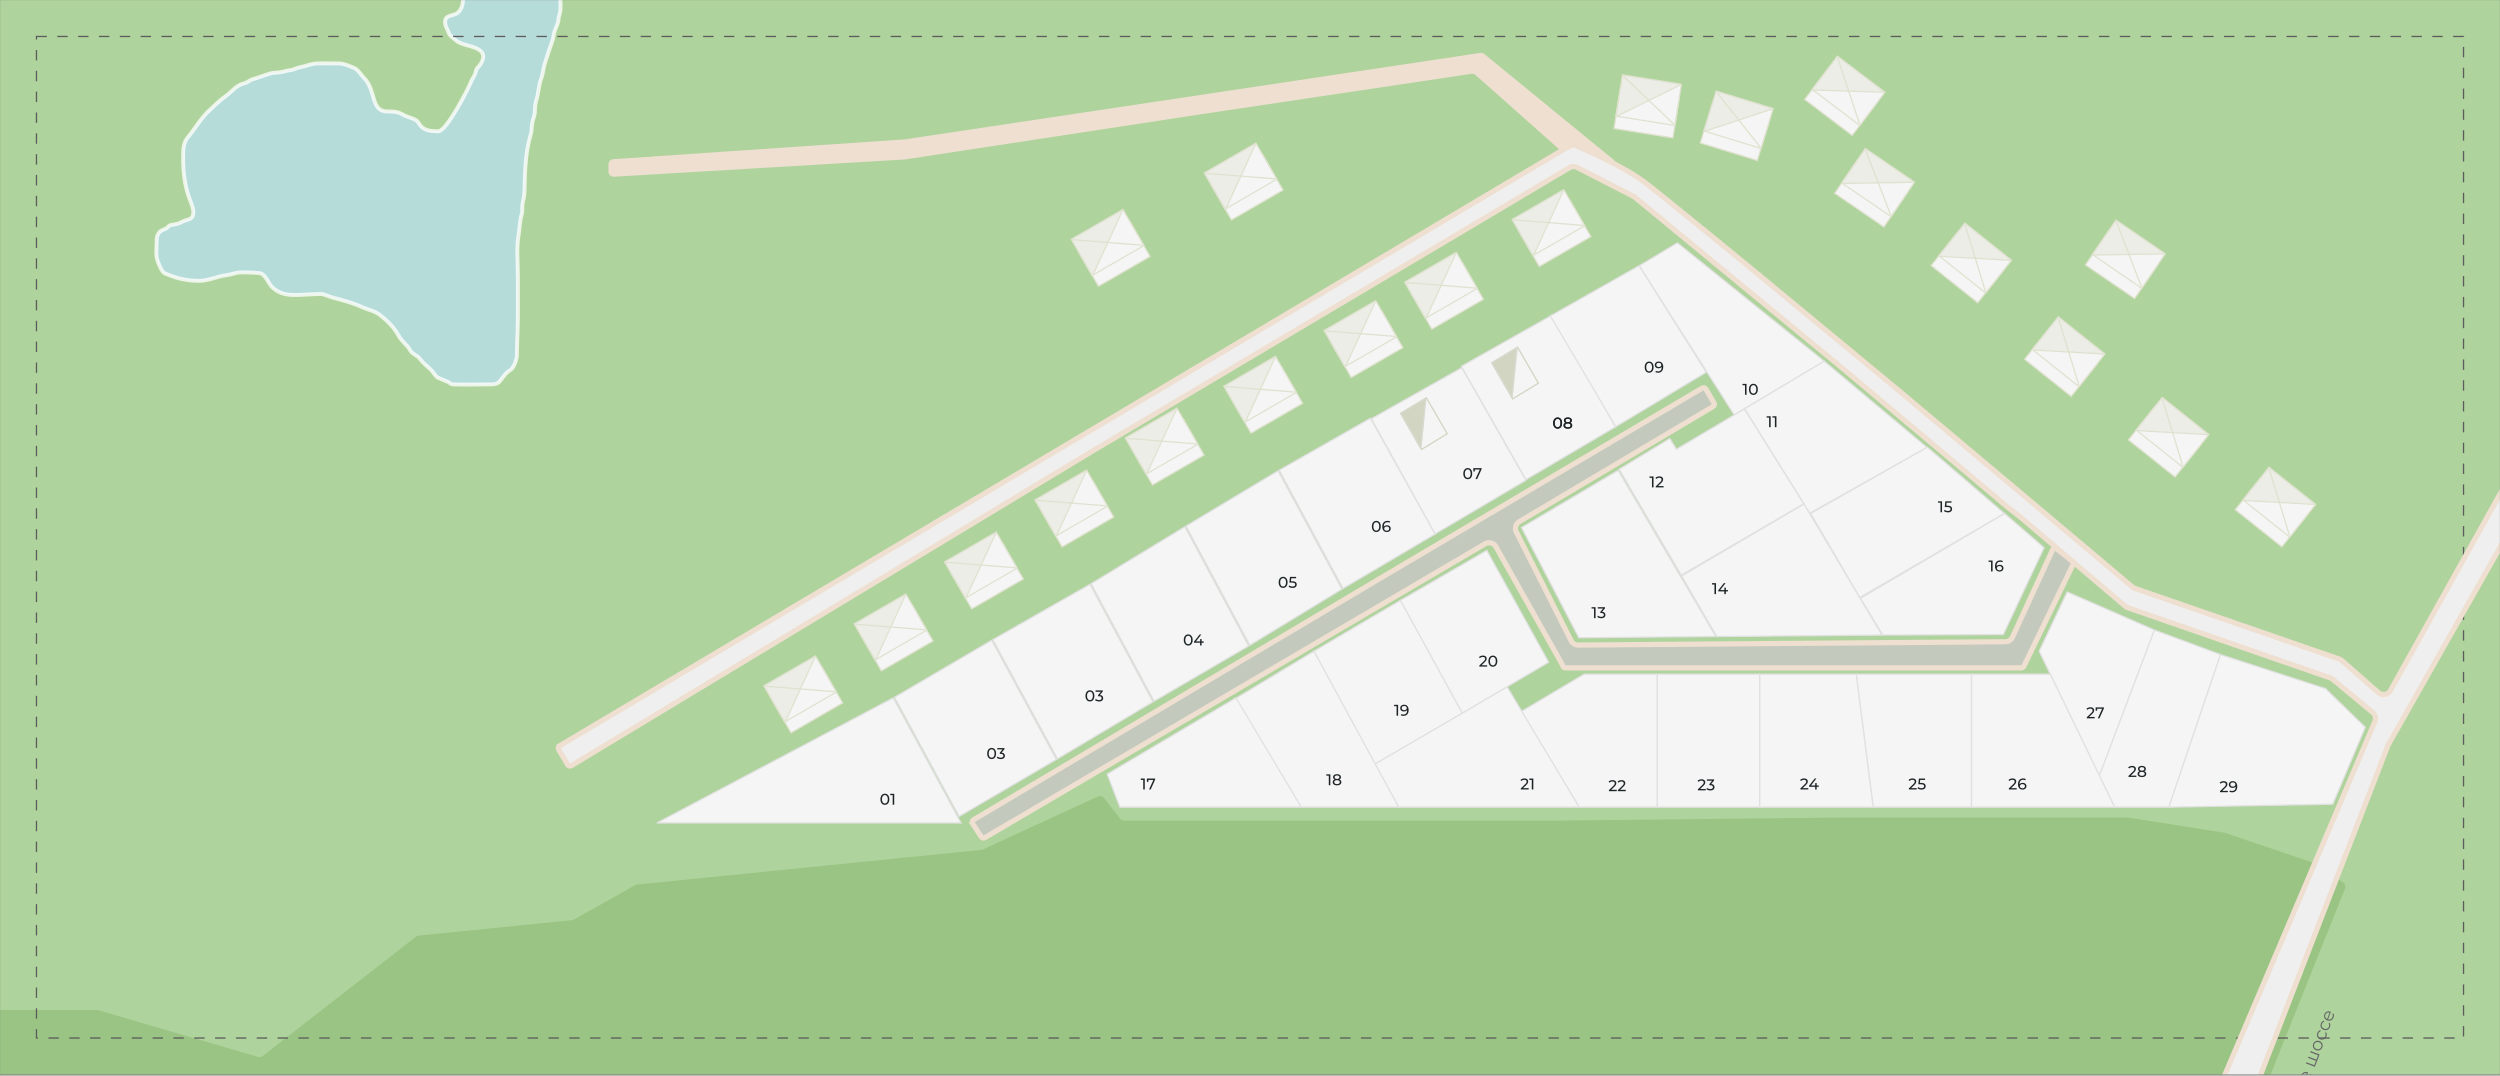 <svg width="1920" height="826" viewBox="0 0 1920 826" fill="none" xmlns="http://www.w3.org/2000/svg" xmlns:xlink="http://www.w3.org/1999/xlink">
<rect x="0" y="0" width="1920" height="826" fill="#808080" stroke="none"/>
<mask id="mask0_1612_19371" style="mask-type:alpha" maskUnits="userSpaceOnUse" x="0" y="0" width="1920" height="826">
<rect width="1920" height="825.215" fill="#D9D9D9"/>
</mask>
<g mask="url(#mask0_1612_19371)">
<rect x="325.402" y="-32.322" width="1745.45" height="732.234" fill="#D9D9D9"/>
<rect y="-33.009" width="1920" height="1072.78" fill="#D9D9D9"/>
<rect y="-33.009" width="1920" height="1072.78" fill="#AFD39C"/>
<path d="M736.643 627.002L687.015 535.479L761.635 491.736L811.264 583.259L736.643 627.002Z" fill="#F5F5F5" stroke="#E1E1E1"/>
<path d="M761.583 582.991C760.927 582.991 760.339 582.823 759.819 582.487C759.307 582.151 758.899 581.663 758.595 581.023C758.299 580.383 758.151 579.607 758.151 578.695C758.151 577.783 758.299 577.007 758.595 576.367C758.899 575.727 759.307 575.239 759.819 574.903C760.339 574.567 760.927 574.399 761.583 574.399C762.231 574.399 762.815 574.567 763.335 574.903C763.855 575.239 764.263 575.727 764.559 576.367C764.855 577.007 765.003 577.783 765.003 578.695C765.003 579.607 764.855 580.383 764.559 581.023C764.263 581.663 763.855 582.151 763.335 582.487C762.815 582.823 762.231 582.991 761.583 582.991ZM761.583 581.923C762.023 581.923 762.407 581.803 762.735 581.563C763.071 581.323 763.331 580.963 763.515 580.483C763.707 580.003 763.803 579.407 763.803 578.695C763.803 577.983 763.707 577.387 763.515 576.907C763.331 576.427 763.071 576.067 762.735 575.827C762.407 575.587 762.023 575.467 761.583 575.467C761.143 575.467 760.755 575.587 760.419 575.827C760.083 576.067 759.819 576.427 759.627 576.907C759.443 577.387 759.351 577.983 759.351 578.695C759.351 579.407 759.443 580.003 759.627 580.483C759.819 580.963 760.083 581.323 760.419 581.563C760.755 581.803 761.143 581.923 761.583 581.923ZM768.606 582.991C768.014 582.991 767.438 582.899 766.878 582.715C766.326 582.531 765.874 582.283 765.522 581.971L766.074 581.023C766.354 581.287 766.718 581.503 767.166 581.671C767.614 581.839 768.094 581.923 768.606 581.923C769.23 581.923 769.714 581.791 770.058 581.527C770.41 581.255 770.586 580.891 770.586 580.435C770.586 579.995 770.418 579.643 770.082 579.379C769.754 579.107 769.23 578.971 768.51 578.971H767.838V578.131L770.334 575.059L770.502 575.539H765.906V574.495H771.45V575.311L768.966 578.371L768.342 577.999H768.738C769.754 577.999 770.514 578.227 771.018 578.683C771.53 579.139 771.786 579.719 771.786 580.423C771.786 580.895 771.67 581.327 771.438 581.719C771.206 582.111 770.854 582.423 770.382 582.655C769.918 582.879 769.326 582.991 768.606 582.991Z" fill="#1E2527"/>
<path d="M812.126 582.749L762.502 491.235L837.114 448.783L885.451 539.011L812.126 582.749Z" fill="#F5F5F5" stroke="#E1E1E1"/>
<path d="M837.068 538.741C836.412 538.741 835.824 538.573 835.304 538.237C834.792 537.901 834.384 537.413 834.08 536.773C833.784 536.133 833.636 535.357 833.636 534.445C833.636 533.533 833.784 532.757 834.08 532.117C834.384 531.477 834.792 530.989 835.304 530.653C835.824 530.317 836.412 530.149 837.068 530.149C837.716 530.149 838.3 530.317 838.82 530.653C839.34 530.989 839.748 531.477 840.044 532.117C840.34 532.757 840.488 533.533 840.488 534.445C840.488 535.357 840.34 536.133 840.044 536.773C839.748 537.413 839.34 537.901 838.82 538.237C838.3 538.573 837.716 538.741 837.068 538.741ZM837.068 537.673C837.508 537.673 837.892 537.553 838.22 537.313C838.556 537.073 838.816 536.713 839 536.233C839.192 535.753 839.288 535.157 839.288 534.445C839.288 533.733 839.192 533.137 839 532.657C838.816 532.177 838.556 531.817 838.22 531.577C837.892 531.337 837.508 531.217 837.068 531.217C836.628 531.217 836.24 531.337 835.904 531.577C835.568 531.817 835.304 532.177 835.112 532.657C834.928 533.137 834.836 533.733 834.836 534.445C834.836 535.157 834.928 535.753 835.112 536.233C835.304 536.713 835.568 537.073 835.904 537.313C836.24 537.553 836.628 537.673 837.068 537.673ZM844.09 538.741C843.498 538.741 842.922 538.649 842.362 538.465C841.81 538.281 841.358 538.033 841.006 537.721L841.558 536.773C841.838 537.037 842.202 537.253 842.65 537.421C843.098 537.589 843.578 537.673 844.09 537.673C844.714 537.673 845.198 537.541 845.542 537.277C845.894 537.005 846.07 536.641 846.07 536.185C846.07 535.745 845.902 535.393 845.566 535.129C845.238 534.857 844.714 534.721 843.994 534.721H843.322V533.881L845.818 530.809L845.986 531.289H841.39V530.245H846.934V531.061L844.45 534.121L843.826 533.749H844.222C845.238 533.749 845.998 533.977 846.502 534.433C847.014 534.889 847.27 535.469 847.27 536.173C847.27 536.645 847.154 537.077 846.922 537.469C846.69 537.861 846.338 538.173 845.866 538.405C845.402 538.629 844.81 538.741 844.09 538.741Z" fill="#1E2527"/>
<path d="M886.312 538.503L837.977 448.277L910.002 404.548L958.98 496.06L886.312 538.503Z" fill="#F5F5F5" stroke="#E1E1E1"/>
<path d="M912.551 495.794C911.895 495.794 911.307 495.626 910.787 495.29C910.275 494.954 909.867 494.466 909.563 493.826C909.267 493.186 909.119 492.41 909.119 491.498C909.119 490.586 909.267 489.81 909.563 489.17C909.867 488.53 910.275 488.042 910.787 487.706C911.307 487.37 911.895 487.202 912.551 487.202C913.199 487.202 913.783 487.37 914.303 487.706C914.823 488.042 915.231 488.53 915.527 489.17C915.823 489.81 915.971 490.586 915.971 491.498C915.971 492.41 915.823 493.186 915.527 493.826C915.231 494.466 914.823 494.954 914.303 495.29C913.783 495.626 913.199 495.794 912.551 495.794ZM912.551 494.726C912.991 494.726 913.375 494.606 913.703 494.366C914.039 494.126 914.299 493.766 914.483 493.286C914.675 492.806 914.771 492.21 914.771 491.498C914.771 490.786 914.675 490.19 914.483 489.71C914.299 489.23 914.039 488.87 913.703 488.63C913.375 488.39 912.991 488.27 912.551 488.27C912.111 488.27 911.723 488.39 911.387 488.63C911.051 488.87 910.787 489.23 910.595 489.71C910.411 490.19 910.319 490.786 910.319 491.498C910.319 492.21 910.411 492.806 910.595 493.286C910.787 493.766 911.051 494.126 911.387 494.366C911.723 494.606 912.111 494.726 912.551 494.726ZM917.003 493.634V492.794L921.299 487.298H922.595L918.335 492.794L917.723 492.602H924.431V493.634H917.003ZM921.671 495.698V493.634L921.707 492.602V490.778H922.835V495.698H921.671Z" fill="#1E2527"/>
<path d="M959.84 495.546L910.859 404.03L981.581 361.596L1030.56 452.47L959.84 495.546Z" fill="#F5F5F5" stroke="#E1E1E1"/>
<path d="M985.432 451.544C984.776 451.544 984.188 451.376 983.668 451.04C983.156 450.704 982.748 450.216 982.444 449.576C982.148 448.936 982 448.16 982 447.248C982 446.336 982.148 445.56 982.444 444.92C982.748 444.28 983.156 443.792 983.668 443.456C984.188 443.12 984.776 442.952 985.432 442.952C986.08 442.952 986.664 443.12 987.184 443.456C987.704 443.792 988.112 444.28 988.408 444.92C988.704 445.56 988.852 446.336 988.852 447.248C988.852 448.16 988.704 448.936 988.408 449.576C988.112 450.216 987.704 450.704 987.184 451.04C986.664 451.376 986.08 451.544 985.432 451.544ZM985.432 450.476C985.872 450.476 986.256 450.356 986.584 450.116C986.92 449.876 987.18 449.516 987.364 449.036C987.556 448.556 987.652 447.96 987.652 447.248C987.652 446.536 987.556 445.94 987.364 445.46C987.18 444.98 986.92 444.62 986.584 444.38C986.256 444.14 985.872 444.02 985.432 444.02C984.992 444.02 984.604 444.14 984.268 444.38C983.932 444.62 983.668 444.98 983.476 445.46C983.292 445.94 983.2 446.536 983.2 447.248C983.2 447.96 983.292 448.556 983.476 449.036C983.668 449.516 983.932 449.876 984.268 450.116C984.604 450.356 984.992 450.476 985.432 450.476ZM992.716 451.544C992.124 451.544 991.548 451.452 990.988 451.268C990.436 451.084 989.984 450.836 989.632 450.524L990.184 449.576C990.464 449.84 990.828 450.056 991.276 450.224C991.724 450.392 992.2 450.476 992.704 450.476C993.344 450.476 993.836 450.34 994.18 450.068C994.524 449.796 994.696 449.432 994.696 448.976C994.696 448.664 994.62 448.392 994.468 448.16C994.316 447.928 994.052 447.752 993.676 447.632C993.308 447.504 992.8 447.44 992.152 447.44H990.244L990.688 443.048H995.428V444.092H991.132L991.756 443.504L991.408 446.972L990.784 446.396H992.404C993.244 446.396 993.92 446.504 994.432 446.72C994.944 446.936 995.316 447.236 995.548 447.62C995.78 447.996 995.896 448.432 995.896 448.928C995.896 449.408 995.78 449.848 995.548 450.248C995.316 450.64 994.964 450.956 994.492 451.196C994.028 451.428 993.436 451.544 992.716 451.544Z" fill="#1E2527"/>
<path d="M1031.42 451.955L982.444 361.091L1052.51 321.238L1102.13 410.171L1031.42 451.955Z" fill="#F5F5F5" stroke="#E1E1E1"/>
<path d="M1057.01 408.597C1056.35 408.597 1055.77 408.429 1055.25 408.093C1054.73 407.757 1054.33 407.269 1054.02 406.629C1053.73 405.989 1053.58 405.213 1053.58 404.301C1053.58 403.389 1053.73 402.613 1054.02 401.973C1054.33 401.333 1054.73 400.845 1055.25 400.509C1055.77 400.173 1056.35 400.005 1057.01 400.005C1057.66 400.005 1058.24 400.173 1058.76 400.509C1059.28 400.845 1059.69 401.333 1059.99 401.973C1060.28 402.613 1060.43 403.389 1060.43 404.301C1060.43 405.213 1060.28 405.989 1059.99 406.629C1059.69 407.269 1059.28 407.757 1058.76 408.093C1058.24 408.429 1057.66 408.597 1057.01 408.597ZM1057.01 407.529C1057.45 407.529 1057.83 407.409 1058.16 407.169C1058.5 406.929 1058.76 406.569 1058.94 406.089C1059.13 405.609 1059.23 405.013 1059.23 404.301C1059.23 403.589 1059.13 402.993 1058.94 402.513C1058.76 402.033 1058.5 401.673 1058.16 401.433C1057.83 401.193 1057.45 401.073 1057.01 401.073C1056.57 401.073 1056.18 401.193 1055.85 401.433C1055.51 401.673 1055.25 402.033 1055.05 402.513C1054.87 402.993 1054.78 403.589 1054.78 404.301C1054.78 405.013 1054.87 405.609 1055.05 406.089C1055.25 406.569 1055.51 406.929 1055.85 407.169C1056.18 407.409 1056.57 407.529 1057.01 407.529ZM1065.11 408.597C1064.37 408.597 1063.73 408.433 1063.2 408.105C1062.67 407.777 1062.27 407.305 1061.99 406.689C1061.72 406.065 1061.58 405.305 1061.58 404.409C1061.58 403.457 1061.75 402.653 1062.09 401.997C1062.42 401.341 1062.89 400.845 1063.49 400.509C1064.09 400.173 1064.78 400.005 1065.55 400.005C1065.95 400.005 1066.33 400.045 1066.69 400.125C1067.06 400.205 1067.38 400.329 1067.64 400.497L1067.19 401.433C1066.97 401.281 1066.72 401.177 1066.44 401.121C1066.17 401.065 1065.88 401.037 1065.58 401.037C1064.72 401.037 1064.04 401.305 1063.54 401.841C1063.03 402.369 1062.78 403.157 1062.78 404.205C1062.78 404.373 1062.79 404.573 1062.81 404.805C1062.82 405.037 1062.86 405.265 1062.93 405.489L1062.52 405.081C1062.64 404.713 1062.83 404.405 1063.08 404.157C1063.35 403.901 1063.66 403.713 1064.02 403.593C1064.39 403.465 1064.78 403.401 1065.21 403.401C1065.77 403.401 1066.26 403.505 1066.69 403.713C1067.13 403.921 1067.47 404.217 1067.71 404.601C1067.96 404.977 1068.09 405.425 1068.09 405.945C1068.09 406.481 1067.95 406.949 1067.69 407.349C1067.43 407.749 1067.07 408.057 1066.62 408.273C1066.17 408.489 1065.67 408.597 1065.11 408.597ZM1065.06 407.625C1065.43 407.625 1065.75 407.557 1066.02 407.421C1066.3 407.285 1066.52 407.097 1066.68 406.857C1066.84 406.609 1066.92 406.321 1066.92 405.993C1066.92 405.497 1066.75 405.105 1066.41 404.817C1066.06 404.521 1065.59 404.373 1065 404.373C1064.62 404.373 1064.28 404.445 1063.99 404.589C1063.71 404.733 1063.48 404.929 1063.31 405.177C1063.15 405.417 1063.07 405.693 1063.07 406.005C1063.07 406.293 1063.15 406.561 1063.3 406.809C1063.45 407.049 1063.67 407.245 1063.97 407.397C1064.27 407.549 1064.63 407.625 1065.06 407.625Z" fill="#1E2527"/>
<path d="M1102.19 410.031L1053.24 321.575L1122.67 282.414L1171.87 368.834L1102.19 410.031Z" fill="#F5F5F5" stroke="#E1E1E1"/>
<path d="M1127.24 368.043C1126.58 368.043 1125.99 367.875 1125.47 367.539C1124.96 367.203 1124.55 366.715 1124.25 366.075C1123.95 365.435 1123.81 364.659 1123.81 363.747C1123.81 362.835 1123.95 362.059 1124.25 361.419C1124.55 360.779 1124.96 360.291 1125.47 359.955C1125.99 359.619 1126.58 359.451 1127.24 359.451C1127.89 359.451 1128.47 359.619 1128.99 359.955C1129.51 360.291 1129.92 360.779 1130.21 361.419C1130.51 362.059 1130.66 362.835 1130.66 363.747C1130.66 364.659 1130.51 365.435 1130.21 366.075C1129.92 366.715 1129.51 367.203 1128.99 367.539C1128.47 367.875 1127.89 368.043 1127.24 368.043ZM1127.24 366.975C1127.68 366.975 1128.06 366.855 1128.39 366.615C1128.73 366.375 1128.99 366.015 1129.17 365.535C1129.36 365.055 1129.46 364.459 1129.46 363.747C1129.46 363.035 1129.36 362.439 1129.17 361.959C1128.99 361.479 1128.73 361.119 1128.39 360.879C1128.06 360.639 1127.68 360.519 1127.24 360.519C1126.8 360.519 1126.41 360.639 1126.07 360.879C1125.74 361.119 1125.47 361.479 1125.28 361.959C1125.1 362.439 1125.01 363.035 1125.01 363.747C1125.01 364.459 1125.1 365.055 1125.28 365.535C1125.47 366.015 1125.74 366.375 1126.07 366.615C1126.41 366.855 1126.8 366.975 1127.24 366.975ZM1133.18 367.947L1136.74 360.051L1137.06 360.591H1132.06L1132.66 360.003V362.091H1131.51V359.547H1137.85V360.363L1134.45 367.947H1133.18Z" fill="#1E2527"/>
<path d="M1091.71 345.18L1075.74 317.447L1095.5 305.571L1111.47 333.105L1091.71 345.18Z" fill="#F5F5F5" stroke="#D1D5C1"/>
<path d="M1075.06 317.271L1095.67 304.881L1093.6 324.976L1091.53 345.874L1075.06 317.271Z" fill="#D1D5C1"/>
<path d="M1093.1 324.927L1091.19 344.275L1075.74 317.447L1095.07 305.825L1093.1 324.925L1093.1 324.927Z" stroke="#E1E1E1" stroke-opacity="0.5"/>
<path d="M1240.73 327.814L1171.97 368.302L1122.36 281.331L1191.77 242.129L1240.73 327.814Z" fill="#F5F5F5" stroke="#E1E1E1"/>
<path d="M1196.26 329.209C1195.61 329.209 1195.02 329.041 1194.5 328.705C1193.99 328.369 1193.58 327.881 1193.28 327.241C1192.98 326.601 1192.83 325.825 1192.83 324.913C1192.83 324.001 1192.98 323.225 1193.28 322.585C1193.58 321.945 1193.99 321.457 1194.5 321.121C1195.02 320.785 1195.61 320.617 1196.26 320.617C1196.91 320.617 1197.5 320.785 1198.02 321.121C1198.54 321.457 1198.94 321.945 1199.24 322.585C1199.54 323.225 1199.68 324.001 1199.68 324.913C1199.68 325.825 1199.54 326.601 1199.24 327.241C1198.94 327.881 1198.54 328.369 1198.02 328.705C1197.5 329.041 1196.91 329.209 1196.26 329.209ZM1196.26 328.141C1196.7 328.141 1197.09 328.021 1197.42 327.781C1197.75 327.541 1198.01 327.181 1198.2 326.701C1198.39 326.221 1198.48 325.625 1198.48 324.913C1198.48 324.201 1198.39 323.605 1198.2 323.125C1198.01 322.645 1197.75 322.285 1197.42 322.045C1197.09 321.805 1196.7 321.685 1196.26 321.685C1195.82 321.685 1195.44 321.805 1195.1 322.045C1194.76 322.285 1194.5 322.645 1194.31 323.125C1194.12 323.605 1194.03 324.201 1194.03 324.913C1194.03 325.625 1194.12 326.221 1194.31 326.701C1194.5 327.181 1194.76 327.541 1195.1 327.781C1195.44 328.021 1195.82 328.141 1196.26 328.141ZM1204.11 329.209C1203.43 329.209 1202.84 329.109 1202.35 328.909C1201.85 328.709 1201.47 328.425 1201.2 328.057C1200.92 327.681 1200.79 327.241 1200.79 326.737C1200.79 326.241 1200.92 325.821 1201.17 325.477C1201.44 325.125 1201.82 324.861 1202.31 324.685C1202.81 324.501 1203.41 324.409 1204.11 324.409C1204.82 324.409 1205.42 324.501 1205.91 324.685C1206.42 324.861 1206.8 325.125 1207.06 325.477C1207.33 325.829 1207.46 326.249 1207.46 326.737C1207.46 327.241 1207.32 327.681 1207.05 328.057C1206.78 328.425 1206.39 328.709 1205.89 328.909C1205.38 329.109 1204.79 329.209 1204.11 329.209ZM1204.11 328.237C1204.78 328.237 1205.31 328.101 1205.68 327.829C1206.07 327.549 1206.26 327.173 1206.26 326.701C1206.26 326.237 1206.07 325.873 1205.68 325.609C1205.31 325.337 1204.78 325.201 1204.11 325.201C1203.45 325.201 1202.93 325.337 1202.55 325.609C1202.18 325.873 1201.99 326.237 1201.99 326.701C1201.99 327.173 1202.18 327.549 1202.55 327.829C1202.93 328.101 1203.45 328.237 1204.11 328.237ZM1204.11 325.057C1203.47 325.057 1202.93 324.973 1202.48 324.805C1202.03 324.629 1201.69 324.381 1201.45 324.061C1201.21 323.733 1201.09 323.345 1201.09 322.897C1201.09 322.425 1201.21 322.021 1201.46 321.685C1201.72 321.341 1202.07 321.077 1202.53 320.893C1202.98 320.709 1203.51 320.617 1204.11 320.617C1204.72 320.617 1205.25 320.709 1205.71 320.893C1206.16 321.077 1206.52 321.341 1206.78 321.685C1207.03 322.021 1207.16 322.425 1207.16 322.897C1207.16 323.345 1207.04 323.733 1206.8 324.061C1206.56 324.381 1206.21 324.629 1205.76 324.805C1205.3 324.973 1204.75 325.057 1204.11 325.057ZM1204.11 324.289C1204.7 324.289 1205.15 324.169 1205.48 323.929C1205.82 323.689 1205.98 323.361 1205.98 322.945C1205.98 322.521 1205.81 322.189 1205.47 321.949C1205.12 321.709 1204.67 321.589 1204.11 321.589C1203.55 321.589 1203.1 321.709 1202.77 321.949C1202.44 322.189 1202.28 322.521 1202.28 322.945C1202.28 323.361 1202.44 323.689 1202.76 323.929C1203.08 324.169 1203.54 324.289 1204.11 324.289Z" fill="#1E2527"/>
<path d="M1196.26 329.209C1195.61 329.209 1195.02 329.041 1194.5 328.705C1193.99 328.369 1193.58 327.881 1193.28 327.241C1192.98 326.601 1192.83 325.825 1192.83 324.913C1192.83 324.001 1192.98 323.225 1193.28 322.585C1193.58 321.945 1193.99 321.457 1194.5 321.121C1195.02 320.785 1195.61 320.617 1196.26 320.617C1196.91 320.617 1197.5 320.785 1198.02 321.121C1198.54 321.457 1198.94 321.945 1199.24 322.585C1199.54 323.225 1199.68 324.001 1199.68 324.913C1199.68 325.825 1199.54 326.601 1199.24 327.241C1198.94 327.881 1198.54 328.369 1198.02 328.705C1197.5 329.041 1196.91 329.209 1196.26 329.209ZM1196.26 328.141C1196.7 328.141 1197.09 328.021 1197.42 327.781C1197.75 327.541 1198.01 327.181 1198.2 326.701C1198.39 326.221 1198.48 325.625 1198.48 324.913C1198.48 324.201 1198.39 323.605 1198.2 323.125C1198.01 322.645 1197.75 322.285 1197.42 322.045C1197.09 321.805 1196.7 321.685 1196.26 321.685C1195.82 321.685 1195.44 321.805 1195.1 322.045C1194.76 322.285 1194.5 322.645 1194.31 323.125C1194.12 323.605 1194.03 324.201 1194.03 324.913C1194.03 325.625 1194.12 326.221 1194.31 326.701C1194.5 327.181 1194.76 327.541 1195.1 327.781C1195.44 328.021 1195.82 328.141 1196.26 328.141ZM1204.11 329.209C1203.43 329.209 1202.84 329.109 1202.35 328.909C1201.85 328.709 1201.47 328.425 1201.2 328.057C1200.92 327.681 1200.79 327.241 1200.79 326.737C1200.79 326.241 1200.92 325.821 1201.17 325.477C1201.44 325.125 1201.82 324.861 1202.31 324.685C1202.81 324.501 1203.41 324.409 1204.11 324.409C1204.82 324.409 1205.42 324.501 1205.91 324.685C1206.42 324.861 1206.8 325.125 1207.06 325.477C1207.33 325.829 1207.46 326.249 1207.46 326.737C1207.46 327.241 1207.32 327.681 1207.05 328.057C1206.78 328.425 1206.39 328.709 1205.89 328.909C1205.38 329.109 1204.79 329.209 1204.11 329.209ZM1204.11 328.237C1204.78 328.237 1205.31 328.101 1205.68 327.829C1206.07 327.549 1206.26 327.173 1206.26 326.701C1206.26 326.237 1206.07 325.873 1205.68 325.609C1205.31 325.337 1204.78 325.201 1204.11 325.201C1203.45 325.201 1202.93 325.337 1202.55 325.609C1202.18 325.873 1201.99 326.237 1201.99 326.701C1201.99 327.173 1202.18 327.549 1202.55 327.829C1202.93 328.101 1203.45 328.237 1204.11 328.237ZM1204.11 325.057C1203.47 325.057 1202.93 324.973 1202.48 324.805C1202.03 324.629 1201.69 324.381 1201.45 324.061C1201.21 323.733 1201.09 323.345 1201.09 322.897C1201.09 322.425 1201.21 322.021 1201.46 321.685C1201.72 321.341 1202.07 321.077 1202.53 320.893C1202.98 320.709 1203.51 320.617 1204.11 320.617C1204.72 320.617 1205.25 320.709 1205.71 320.893C1206.16 321.077 1206.52 321.341 1206.78 321.685C1207.03 322.021 1207.16 322.425 1207.16 322.897C1207.16 323.345 1207.04 323.733 1206.8 324.061C1206.56 324.381 1206.21 324.629 1205.76 324.805C1205.3 324.973 1204.75 325.057 1204.11 325.057ZM1204.11 324.289C1204.7 324.289 1205.15 324.169 1205.48 323.929C1205.82 323.689 1205.98 323.361 1205.98 322.945C1205.98 322.521 1205.81 322.189 1205.47 321.949C1205.12 321.709 1204.67 321.589 1204.11 321.589C1203.55 321.589 1203.1 321.709 1202.77 321.949C1202.44 322.189 1202.28 322.521 1202.28 322.945C1202.28 323.361 1202.44 323.689 1202.76 323.929C1203.08 324.169 1203.54 324.289 1204.11 324.289Z" fill="#1E2527"/>
<path d="M1161.73 306.346L1145.76 278.613L1165.52 266.736L1181.49 294.27L1161.73 306.346Z" fill="#F5F5F5" stroke="#D1D5C1"/>
<path d="M1145.09 278.437L1165.7 266.046L1163.63 286.142L1161.56 307.04L1145.09 278.437Z" fill="#D1D5C1"/>
<path d="M1163.13 286.092L1161.21 305.44L1145.76 278.613L1165.1 266.99L1163.13 286.09L1163.13 286.092Z" stroke="#E1E1E1" stroke-opacity="0.5"/>
<path d="M1258.81 204.094L1310.34 285.9L1240.94 327.674L1190.69 242.651L1258.81 204.094Z" fill="#F5F5F5" stroke="#E1E1E1"/>
<path d="M1266.54 286.261C1265.89 286.261 1265.3 286.093 1264.78 285.757C1264.27 285.421 1263.86 284.933 1263.56 284.293C1263.26 283.653 1263.11 282.877 1263.11 281.965C1263.11 281.053 1263.26 280.277 1263.56 279.637C1263.86 278.997 1264.27 278.509 1264.78 278.173C1265.3 277.837 1265.89 277.669 1266.54 277.669C1267.19 277.669 1267.78 277.837 1268.3 278.173C1268.82 278.509 1269.22 278.997 1269.52 279.637C1269.82 280.277 1269.96 281.053 1269.96 281.965C1269.96 282.877 1269.82 283.653 1269.52 284.293C1269.22 284.933 1268.82 285.421 1268.3 285.757C1267.78 286.093 1267.19 286.261 1266.54 286.261ZM1266.54 285.193C1266.98 285.193 1267.37 285.073 1267.7 284.833C1268.03 284.593 1268.29 284.233 1268.48 283.753C1268.67 283.273 1268.76 282.677 1268.76 281.965C1268.76 281.253 1268.67 280.657 1268.48 280.177C1268.29 279.697 1268.03 279.337 1267.7 279.097C1267.37 278.857 1266.98 278.737 1266.54 278.737C1266.1 278.737 1265.72 278.857 1265.38 279.097C1265.04 279.337 1264.78 279.697 1264.59 280.177C1264.4 280.657 1264.31 281.253 1264.31 281.965C1264.31 282.677 1264.4 283.273 1264.59 283.753C1264.78 284.233 1265.04 284.593 1265.38 284.833C1265.72 285.073 1266.1 285.193 1266.54 285.193ZM1273.84 277.669C1274.6 277.669 1275.24 277.833 1275.76 278.161C1276.29 278.489 1276.69 278.965 1276.96 279.589C1277.23 280.205 1277.37 280.961 1277.37 281.857C1277.37 282.809 1277.2 283.613 1276.86 284.269C1276.53 284.925 1276.06 285.421 1275.47 285.757C1274.88 286.093 1274.19 286.261 1273.4 286.261C1273 286.261 1272.62 286.221 1272.26 286.141C1271.9 286.061 1271.58 285.937 1271.31 285.769L1271.76 284.833C1271.99 284.977 1272.24 285.081 1272.51 285.145C1272.79 285.201 1273.08 285.229 1273.38 285.229C1274.23 285.229 1274.91 284.965 1275.41 284.437C1275.92 283.901 1276.17 283.109 1276.17 282.061C1276.17 281.893 1276.16 281.693 1276.14 281.461C1276.13 281.229 1276.09 281.001 1276.04 280.777L1276.43 281.185C1276.32 281.553 1276.13 281.865 1275.87 282.121C1275.61 282.369 1275.3 282.557 1274.93 282.685C1274.57 282.805 1274.18 282.865 1273.74 282.865C1273.19 282.865 1272.7 282.761 1272.27 282.553C1271.84 282.345 1271.5 282.053 1271.25 281.677C1271 281.293 1270.88 280.841 1270.88 280.321C1270.88 279.777 1271 279.309 1271.26 278.917C1271.52 278.517 1271.88 278.209 1272.33 277.993C1272.78 277.777 1273.29 277.669 1273.84 277.669ZM1273.89 278.641C1273.53 278.641 1273.21 278.709 1272.93 278.845C1272.65 278.981 1272.43 279.169 1272.27 279.409C1272.12 279.649 1272.04 279.937 1272.04 280.273C1272.04 280.769 1272.21 281.165 1272.56 281.461C1272.9 281.749 1273.36 281.893 1273.95 281.893C1274.33 281.893 1274.67 281.821 1274.96 281.677C1275.25 281.533 1275.48 281.337 1275.64 281.089C1275.81 280.841 1275.89 280.565 1275.89 280.261C1275.89 279.965 1275.82 279.697 1275.66 279.457C1275.51 279.217 1275.29 279.021 1274.99 278.869C1274.7 278.717 1274.33 278.641 1273.89 278.641Z" fill="#1E2527"/>
<path d="M1331.83 318.51L1401 277.422L1288.26 186.505L1258.98 204.074L1331.83 318.51Z" fill="#F5F5F5" stroke="#E1E1E1"/>
<path d="M1340.15 303.223V295.303L1340.67 295.867H1338.26V294.823H1341.34V303.223H1340.15ZM1346.61 303.319C1345.95 303.319 1345.36 303.151 1344.84 302.815C1344.33 302.479 1343.92 301.991 1343.62 301.351C1343.32 300.711 1343.18 299.935 1343.18 299.023C1343.18 298.111 1343.32 297.335 1343.62 296.695C1343.92 296.055 1344.33 295.567 1344.84 295.231C1345.36 294.895 1345.95 294.727 1346.61 294.727C1347.26 294.727 1347.84 294.895 1348.36 295.231C1348.88 295.567 1349.29 296.055 1349.58 296.695C1349.88 297.335 1350.03 298.111 1350.03 299.023C1350.03 299.935 1349.88 300.711 1349.58 301.351C1349.29 301.991 1348.88 302.479 1348.36 302.815C1347.84 303.151 1347.26 303.319 1346.61 303.319ZM1346.61 302.251C1347.05 302.251 1347.43 302.131 1347.76 301.891C1348.1 301.651 1348.36 301.291 1348.54 300.811C1348.73 300.331 1348.83 299.735 1348.83 299.023C1348.83 298.311 1348.73 297.715 1348.54 297.235C1348.36 296.755 1348.1 296.395 1347.76 296.155C1347.43 295.915 1347.05 295.795 1346.61 295.795C1346.17 295.795 1345.78 295.915 1345.44 296.155C1345.11 296.395 1344.84 296.755 1344.65 297.235C1344.47 297.715 1344.38 298.311 1344.38 299.023C1344.38 299.735 1344.47 300.331 1344.65 300.811C1344.84 301.291 1345.11 301.651 1345.44 301.891C1345.78 302.131 1346.17 302.251 1346.61 302.251Z" fill="#1E2527"/>
<path d="M1389.86 394.114L1479.9 343.638L1401 277.422L1339.87 313.945L1389.86 394.114Z" fill="#F5F5F5" stroke="#E1E1E1"/>
<path d="M1358.67 328.08V320.16L1359.19 320.724H1356.77V319.68H1359.86V328.08H1358.67ZM1363.11 328.08V320.16L1363.63 320.724H1361.22V319.68H1364.3V328.08H1363.11Z" fill="#1E2527"/>
<path d="M1428.31 458.866L1539.39 394.313L1480.23 343.469L1390.65 394.313L1428.31 458.866Z" fill="#F5F5F5" stroke="#E1E1E1"/>
<path d="M1490.3 393.418V385.498L1490.81 386.062H1488.4V385.018H1491.48V393.418H1490.3ZM1496.03 393.514C1495.44 393.514 1494.87 393.422 1494.31 393.238C1493.75 393.054 1493.3 392.806 1492.95 392.494L1493.5 391.546C1493.78 391.81 1494.15 392.026 1494.59 392.194C1495.04 392.362 1495.52 392.446 1496.02 392.446C1496.66 392.446 1497.15 392.31 1497.5 392.038C1497.84 391.766 1498.01 391.402 1498.01 390.946C1498.01 390.634 1497.94 390.362 1497.79 390.13C1497.63 389.898 1497.37 389.722 1496.99 389.602C1496.63 389.474 1496.12 389.41 1495.47 389.41H1493.56L1494.01 385.018H1498.75V386.062H1494.45L1495.07 385.474L1494.73 388.942L1494.1 388.366H1495.72C1496.56 388.366 1497.24 388.474 1497.75 388.69C1498.26 388.906 1498.63 389.206 1498.87 389.59C1499.1 389.966 1499.21 390.402 1499.21 390.898C1499.21 391.378 1499.1 391.818 1498.87 392.218C1498.63 392.61 1498.28 392.926 1497.81 393.166C1497.35 393.398 1496.75 393.514 1496.03 393.514Z" fill="#1E2527"/>
<path d="M1538.53 487.308L1569.83 420.61L1539.56 394.362L1428.86 459.459L1446.01 487.715L1538.53 487.308Z" fill="#F5F5F5" stroke="#E1E1E1"/>
<path d="M1529.12 438.871V430.951L1529.63 431.515H1527.22V430.471H1530.31V438.871H1529.12ZM1535.67 438.967C1534.93 438.967 1534.29 438.803 1533.76 438.475C1533.24 438.147 1532.83 437.675 1532.55 437.059C1532.28 436.435 1532.14 435.675 1532.14 434.779C1532.14 433.827 1532.31 433.023 1532.65 432.367C1532.98 431.711 1533.45 431.215 1534.05 430.879C1534.65 430.543 1535.34 430.375 1536.12 430.375C1536.52 430.375 1536.9 430.415 1537.26 430.495C1537.62 430.575 1537.94 430.699 1538.2 430.867L1537.75 431.803C1537.53 431.651 1537.28 431.547 1537 431.491C1536.73 431.435 1536.44 431.407 1536.14 431.407C1535.28 431.407 1534.6 431.675 1534.1 432.211C1533.6 432.739 1533.34 433.527 1533.34 434.575C1533.34 434.743 1533.35 434.943 1533.37 435.175C1533.38 435.407 1533.42 435.635 1533.49 435.859L1533.08 435.451C1533.2 435.083 1533.39 434.775 1533.64 434.527C1533.91 434.271 1534.22 434.083 1534.58 433.963C1534.95 433.835 1535.34 433.771 1535.77 433.771C1536.33 433.771 1536.82 433.875 1537.26 434.083C1537.69 434.291 1538.03 434.587 1538.28 434.971C1538.52 435.347 1538.65 435.795 1538.65 436.315C1538.65 436.851 1538.52 437.319 1538.25 437.719C1537.99 438.119 1537.63 438.427 1537.18 438.643C1536.74 438.859 1536.23 438.967 1535.67 438.967ZM1535.62 437.995C1535.99 437.995 1536.31 437.927 1536.58 437.791C1536.86 437.655 1537.08 437.467 1537.24 437.227C1537.4 436.979 1537.48 436.691 1537.48 436.363C1537.48 435.867 1537.31 435.475 1536.97 435.187C1536.62 434.891 1536.16 434.743 1535.56 434.743C1535.18 434.743 1534.84 434.815 1534.56 434.959C1534.27 435.103 1534.04 435.299 1533.87 435.547C1533.71 435.787 1533.63 436.063 1533.63 436.375C1533.63 436.663 1533.71 436.931 1533.86 437.179C1534.01 437.419 1534.24 437.615 1534.53 437.767C1534.83 437.919 1535.19 437.995 1535.62 437.995Z" fill="#1E2527"/>
<path d="M1168.53 405.147L1242.71 361.254L1317.73 488.817L1212.55 489.764L1168.53 405.147Z" fill="#F5F5F5" stroke="#E1E1E1"/>
<path d="M1224.21 474.716V466.796L1224.72 467.36H1222.31V466.316H1225.39V474.716H1224.21ZM1229.8 474.812C1229.21 474.812 1228.63 474.72 1228.07 474.536C1227.52 474.352 1227.07 474.104 1226.72 473.792L1227.27 472.844C1227.55 473.108 1227.91 473.324 1228.36 473.492C1228.81 473.66 1229.29 473.744 1229.8 473.744C1230.42 473.744 1230.91 473.612 1231.25 473.348C1231.6 473.076 1231.78 472.712 1231.78 472.256C1231.78 471.816 1231.61 471.464 1231.28 471.2C1230.95 470.928 1230.42 470.792 1229.7 470.792H1229.03V469.952L1231.53 466.88L1231.7 467.36H1227.1V466.316H1232.64V467.132L1230.16 470.192L1229.54 469.82H1229.93C1230.95 469.82 1231.71 470.048 1232.21 470.504C1232.72 470.96 1232.98 471.54 1232.98 472.244C1232.98 472.716 1232.86 473.148 1232.63 473.54C1232.4 473.932 1232.05 474.244 1231.58 474.476C1231.11 474.7 1230.52 474.812 1229.8 474.812Z" fill="#1E2527"/>
<path d="M1291.17 441.708L1243.51 360.392L1282.42 336.795L1287.5 345.001L1339.66 314.111L1385.2 386.912L1291.17 441.708Z" fill="#F5F5F5" stroke="#E1E1E1"/>
<path d="M1268.71 374.341V366.421L1269.23 366.985H1266.82V365.941H1269.9V374.341H1268.71ZM1271.61 374.341V373.525L1275.03 370.225C1275.33 369.937 1275.55 369.685 1275.7 369.469C1275.85 369.245 1275.95 369.041 1276 368.857C1276.05 368.665 1276.08 368.481 1276.08 368.305C1276.08 367.873 1275.93 367.533 1275.63 367.285C1275.32 367.037 1274.88 366.913 1274.29 366.913C1273.85 366.913 1273.44 366.989 1273.08 367.141C1272.72 367.285 1272.41 367.513 1272.15 367.825L1271.33 367.117C1271.65 366.709 1272.08 366.397 1272.61 366.181C1273.16 365.957 1273.75 365.845 1274.4 365.845C1274.99 365.845 1275.49 365.941 1275.93 366.133C1276.36 366.317 1276.69 366.585 1276.92 366.937C1277.16 367.289 1277.28 367.705 1277.28 368.185C1277.28 368.457 1277.25 368.725 1277.17 368.989C1277.1 369.253 1276.97 369.533 1276.77 369.829C1276.57 370.125 1276.28 370.457 1275.9 370.825L1272.85 373.765L1272.57 373.297H1277.64V374.341H1271.61Z" fill="#1E2527"/>
<path d="M1385.47 387.114L1445.3 487.72L1318.5 488.854L1291.51 442.323L1385.47 387.114Z" fill="#F5F5F5" stroke="#E1E1E1"/>
<path d="M1316.71 456.271V448.351L1317.23 448.915H1314.82V447.871H1317.9V456.271H1316.71ZM1319.62 454.207V453.367L1323.91 447.871H1325.21L1320.95 453.367L1320.34 453.175H1327.05V454.207H1319.62ZM1324.29 456.271V454.207L1324.32 453.175V451.351H1325.45V456.271H1324.29Z" fill="#1E2527"/>
<path d="M1612.32 595.809L1654.62 483.885L1587.59 454.603L1566.12 500.153L1612.32 595.809Z" fill="#F5F5F5" stroke="#E1E1E1"/>
<path d="M1602.66 551.66V550.844L1606.08 547.544C1606.38 547.256 1606.6 547.004 1606.75 546.788C1606.9 546.564 1607 546.36 1607.05 546.176C1607.1 545.984 1607.13 545.8 1607.13 545.624C1607.13 545.192 1606.98 544.852 1606.68 544.604C1606.37 544.356 1605.93 544.232 1605.34 544.232C1604.9 544.232 1604.49 544.308 1604.13 544.46C1603.77 544.604 1603.46 544.832 1603.2 545.144L1602.38 544.436C1602.7 544.028 1603.13 543.716 1603.66 543.5C1604.21 543.276 1604.8 543.164 1605.45 543.164C1606.04 543.164 1606.54 543.26 1606.98 543.452C1607.41 543.636 1607.74 543.904 1607.97 544.256C1608.21 544.608 1608.33 545.024 1608.33 545.504C1608.33 545.776 1608.3 546.044 1608.22 546.308C1608.15 546.572 1608.02 546.852 1607.82 547.148C1607.62 547.444 1607.33 547.776 1606.95 548.144L1603.9 551.084L1603.62 550.616H1608.69V551.66H1602.66ZM1611.12 551.66L1614.68 543.764L1615 544.304H1610L1610.6 543.716V545.804H1609.45V543.26H1615.79V544.076L1612.39 551.66H1611.12Z" fill="#1E2527"/>
<path d="M1612.32 595.809L1654.62 483.885L1705.38 502.756L1665.68 619.886H1624.04L1612.32 595.809Z" fill="#F5F5F5" stroke="#E1E1E1"/>
<path d="M1634.68 596.699V595.883L1638.1 592.583C1638.41 592.295 1638.63 592.043 1638.77 591.827C1638.93 591.603 1639.03 591.399 1639.07 591.215C1639.13 591.023 1639.16 590.839 1639.16 590.663C1639.16 590.231 1639.01 589.891 1638.7 589.643C1638.4 589.395 1637.95 589.271 1637.37 589.271C1636.92 589.271 1636.52 589.347 1636.16 589.499C1635.8 589.643 1635.49 589.871 1635.22 590.183L1634.41 589.475C1634.73 589.067 1635.15 588.755 1635.69 588.539C1636.23 588.315 1636.83 588.203 1637.48 588.203C1638.06 588.203 1638.57 588.299 1639 588.491C1639.43 588.675 1639.77 588.943 1640 589.295C1640.24 589.647 1640.36 590.063 1640.36 590.543C1640.36 590.815 1640.32 591.083 1640.25 591.347C1640.18 591.611 1640.04 591.891 1639.84 592.187C1639.64 592.483 1639.35 592.815 1638.98 593.183L1635.93 596.123L1635.64 595.655H1640.72V596.699H1634.68ZM1644.98 596.795C1644.3 596.795 1643.71 596.695 1643.22 596.495C1642.72 596.295 1642.34 596.011 1642.06 595.643C1641.79 595.267 1641.66 594.827 1641.66 594.323C1641.66 593.827 1641.78 593.407 1642.04 593.063C1642.3 592.711 1642.68 592.447 1643.18 592.271C1643.68 592.087 1644.28 591.995 1644.98 591.995C1645.68 591.995 1646.28 592.087 1646.78 592.271C1647.28 592.447 1647.67 592.711 1647.93 593.063C1648.2 593.415 1648.33 593.835 1648.33 594.323C1648.33 594.827 1648.19 595.267 1647.92 595.643C1647.65 596.011 1647.26 596.295 1646.76 596.495C1646.25 596.695 1645.66 596.795 1644.98 596.795ZM1644.98 595.823C1645.65 595.823 1646.18 595.687 1646.55 595.415C1646.94 595.135 1647.13 594.759 1647.13 594.287C1647.13 593.823 1646.94 593.459 1646.55 593.195C1646.18 592.923 1645.65 592.787 1644.98 592.787C1644.32 592.787 1643.8 592.923 1643.42 593.195C1643.04 593.459 1642.86 593.823 1642.86 594.287C1642.86 594.759 1643.04 595.135 1643.42 595.415C1643.8 595.687 1644.32 595.823 1644.98 595.823ZM1644.98 592.643C1644.34 592.643 1643.8 592.559 1643.35 592.391C1642.9 592.215 1642.56 591.967 1642.32 591.647C1642.08 591.319 1641.96 590.931 1641.96 590.483C1641.96 590.011 1642.08 589.607 1642.33 589.271C1642.58 588.927 1642.94 588.663 1643.4 588.479C1643.85 588.295 1644.38 588.203 1644.98 588.203C1645.59 588.203 1646.12 588.295 1646.58 588.479C1647.03 588.663 1647.39 588.927 1647.64 589.271C1647.9 589.607 1648.03 590.011 1648.03 590.483C1648.03 590.931 1647.91 591.319 1647.67 591.647C1647.43 591.967 1647.08 592.215 1646.62 592.391C1646.17 592.559 1645.62 592.643 1644.98 592.643ZM1644.98 591.875C1645.56 591.875 1646.02 591.755 1646.35 591.515C1646.68 591.275 1646.85 590.947 1646.85 590.531C1646.85 590.107 1646.68 589.775 1646.34 589.535C1645.99 589.295 1645.54 589.175 1644.98 589.175C1644.42 589.175 1643.97 589.295 1643.64 589.535C1643.31 589.775 1643.14 590.107 1643.14 590.531C1643.14 590.947 1643.3 591.275 1643.62 591.515C1643.95 591.755 1644.4 591.875 1644.98 591.875Z" fill="#1E2527"/>
<path d="M1665.68 619.886L1705.38 502.756L1786.07 528.907L1816.52 558.573L1791.55 617.596L1665.68 619.886Z" fill="#F5F5F5" stroke="#E1E1E1"/>
<path d="M1704.96 608.411V607.595L1708.38 604.295C1708.68 604.007 1708.91 603.755 1709.05 603.539C1709.2 603.315 1709.3 603.111 1709.35 602.927C1709.41 602.735 1709.44 602.551 1709.44 602.375C1709.44 601.943 1709.28 601.603 1708.98 601.355C1708.68 601.107 1708.23 600.983 1707.65 600.983C1707.2 600.983 1706.8 601.059 1706.44 601.211C1706.08 601.355 1705.76 601.583 1705.5 601.895L1704.68 601.187C1705 600.779 1705.43 600.467 1705.97 600.251C1706.51 600.027 1707.11 599.915 1707.76 599.915C1708.34 599.915 1708.85 600.011 1709.28 600.203C1709.71 600.387 1710.04 600.655 1710.28 601.007C1710.52 601.359 1710.64 601.775 1710.64 602.255C1710.64 602.527 1710.6 602.795 1710.53 603.059C1710.46 603.323 1710.32 603.603 1710.12 603.899C1709.92 604.195 1709.63 604.527 1709.26 604.895L1706.21 607.835L1705.92 607.367H1711V608.411H1704.96ZM1714.71 599.915C1715.47 599.915 1716.11 600.079 1716.63 600.407C1717.15 600.735 1717.55 601.211 1717.83 601.835C1718.1 602.451 1718.23 603.207 1718.23 604.103C1718.23 605.055 1718.07 605.859 1717.73 606.515C1717.39 607.171 1716.93 607.667 1716.34 608.003C1715.75 608.339 1715.05 608.507 1714.26 608.507C1713.87 608.507 1713.49 608.467 1713.12 608.387C1712.76 608.307 1712.45 608.183 1712.17 608.015L1712.63 607.079C1712.85 607.223 1713.1 607.327 1713.37 607.391C1713.65 607.447 1713.95 607.475 1714.25 607.475C1715.1 607.475 1715.77 607.211 1716.28 606.683C1716.78 606.147 1717.03 605.355 1717.03 604.307C1717.03 604.139 1717.03 603.939 1717.01 603.707C1716.99 603.475 1716.96 603.247 1716.9 603.023L1717.3 603.431C1717.19 603.799 1717 604.111 1716.73 604.367C1716.48 604.615 1716.17 604.803 1715.8 604.931C1715.44 605.051 1715.04 605.111 1714.61 605.111C1714.06 605.111 1713.57 605.007 1713.13 604.799C1712.7 604.591 1712.36 604.299 1712.11 603.923C1711.87 603.539 1711.74 603.087 1711.74 602.567C1711.74 602.023 1711.87 601.555 1712.13 601.163C1712.39 600.763 1712.75 600.455 1713.19 600.239C1713.65 600.023 1714.15 599.915 1714.71 599.915ZM1714.75 600.887C1714.39 600.887 1714.07 600.955 1713.79 601.091C1713.51 601.227 1713.29 601.415 1713.13 601.655C1712.98 601.895 1712.91 602.183 1712.91 602.519C1712.91 603.015 1713.08 603.411 1713.42 603.707C1713.77 603.995 1714.23 604.139 1714.81 604.139C1715.2 604.139 1715.53 604.067 1715.82 603.923C1716.12 603.779 1716.35 603.583 1716.51 603.335C1716.67 603.087 1716.76 602.811 1716.76 602.507C1716.76 602.211 1716.68 601.943 1716.53 601.703C1716.38 601.463 1716.15 601.267 1715.86 601.115C1715.56 600.963 1715.19 600.887 1714.75 600.887Z" fill="#1E2527"/>
<path d="M1514.06 619.886V517.723H1574.58L1624.04 619.886H1514.06Z" fill="#F5F5F5" stroke="#E1E1E1"/>
<path d="M1542.79 606.321V605.505L1546.21 602.205C1546.51 601.917 1546.74 601.665 1546.88 601.449C1547.03 601.225 1547.13 601.021 1547.18 600.837C1547.24 600.645 1547.27 600.461 1547.27 600.285C1547.27 599.853 1547.11 599.513 1546.81 599.265C1546.51 599.017 1546.06 598.893 1545.48 598.893C1545.03 598.893 1544.63 598.969 1544.27 599.121C1543.91 599.265 1543.59 599.493 1543.33 599.805L1542.51 599.097C1542.83 598.689 1543.26 598.377 1543.8 598.161C1544.34 597.937 1544.94 597.825 1545.59 597.825C1546.17 597.825 1546.68 597.921 1547.11 598.113C1547.54 598.297 1547.87 598.565 1548.11 598.917C1548.35 599.269 1548.47 599.685 1548.47 600.165C1548.47 600.437 1548.43 600.705 1548.36 600.969C1548.29 601.233 1548.15 601.513 1547.95 601.809C1547.75 602.105 1547.46 602.437 1547.09 602.805L1544.04 605.745L1543.75 605.277H1548.83V606.321H1542.79ZM1553.33 606.417C1552.59 606.417 1551.95 606.253 1551.42 605.925C1550.89 605.597 1550.49 605.125 1550.21 604.509C1549.94 603.885 1549.8 603.125 1549.8 602.229C1549.8 601.277 1549.97 600.473 1550.31 599.817C1550.64 599.161 1551.11 598.665 1551.71 598.329C1552.31 597.993 1553 597.825 1553.77 597.825C1554.17 597.825 1554.55 597.865 1554.91 597.945C1555.28 598.025 1555.6 598.149 1555.86 598.317L1555.41 599.253C1555.19 599.101 1554.94 598.997 1554.66 598.941C1554.39 598.885 1554.1 598.857 1553.8 598.857C1552.94 598.857 1552.26 599.125 1551.76 599.661C1551.25 600.189 1551 600.977 1551 602.025C1551 602.193 1551.01 602.393 1551.03 602.625C1551.04 602.857 1551.08 603.085 1551.15 603.309L1550.74 602.901C1550.86 602.533 1551.05 602.225 1551.3 601.977C1551.57 601.721 1551.88 601.533 1552.24 601.413C1552.61 601.285 1553 601.221 1553.43 601.221C1553.99 601.221 1554.48 601.325 1554.91 601.533C1555.35 601.741 1555.69 602.037 1555.93 602.421C1556.18 602.797 1556.31 603.245 1556.31 603.765C1556.31 604.301 1556.17 604.769 1555.91 605.169C1555.65 605.569 1555.29 605.877 1554.84 606.093C1554.39 606.309 1553.89 606.417 1553.33 606.417ZM1553.28 605.445C1553.65 605.445 1553.97 605.377 1554.24 605.241C1554.52 605.105 1554.74 604.917 1554.9 604.677C1555.06 604.429 1555.14 604.141 1555.14 603.813C1555.14 603.317 1554.97 602.925 1554.63 602.637C1554.28 602.341 1553.81 602.193 1553.22 602.193C1552.84 602.193 1552.5 602.265 1552.21 602.409C1551.93 602.553 1551.7 602.749 1551.53 602.997C1551.37 603.237 1551.29 603.513 1551.29 603.825C1551.29 604.113 1551.37 604.381 1551.52 604.629C1551.67 604.869 1551.89 605.065 1552.19 605.217C1552.49 605.369 1552.85 605.445 1553.28 605.445Z" fill="#1E2527"/>
<path d="M1438.58 619.886L1425.56 517.723H1514.06V619.886H1438.58Z" fill="#F5F5F5" stroke="#E1E1E1"/>
<path d="M1466 606.32V605.504L1469.42 602.204C1469.73 601.916 1469.95 601.664 1470.1 601.448C1470.25 601.224 1470.35 601.02 1470.4 600.836C1470.45 600.644 1470.48 600.46 1470.48 600.284C1470.48 599.852 1470.33 599.512 1470.02 599.264C1469.72 599.016 1469.28 598.892 1468.69 598.892C1468.24 598.892 1467.84 598.968 1467.48 599.12C1467.12 599.264 1466.81 599.492 1466.54 599.804L1465.73 599.096C1466.05 598.688 1466.48 598.376 1467.01 598.16C1467.56 597.936 1468.15 597.824 1468.8 597.824C1469.38 597.824 1469.89 597.92 1470.32 598.112C1470.76 598.296 1471.09 598.564 1471.32 598.916C1471.56 599.268 1471.68 599.684 1471.68 600.164C1471.68 600.436 1471.64 600.704 1471.57 600.968C1471.5 601.232 1471.36 601.512 1471.16 601.808C1470.96 602.104 1470.68 602.436 1470.3 602.804L1467.25 605.744L1466.96 605.276H1472.04V606.32H1466ZM1475.74 606.416C1475.15 606.416 1474.57 606.324 1474.01 606.14C1473.46 605.956 1473.01 605.708 1472.66 605.396L1473.21 604.448C1473.49 604.712 1473.85 604.928 1474.3 605.096C1474.75 605.264 1475.22 605.348 1475.73 605.348C1476.37 605.348 1476.86 605.212 1477.2 604.94C1477.55 604.668 1477.72 604.304 1477.72 603.848C1477.72 603.536 1477.64 603.264 1477.49 603.032C1477.34 602.8 1477.08 602.624 1476.7 602.504C1476.33 602.376 1475.82 602.312 1475.18 602.312H1473.27L1473.71 597.92H1478.45V598.964H1474.16L1474.78 598.376L1474.43 601.844L1473.81 601.268H1475.43C1476.27 601.268 1476.94 601.376 1477.46 601.592C1477.97 601.808 1478.34 602.108 1478.57 602.492C1478.8 602.868 1478.92 603.304 1478.92 603.8C1478.92 604.28 1478.8 604.72 1478.57 605.12C1478.34 605.512 1477.99 605.828 1477.52 606.068C1477.05 606.3 1476.46 606.416 1475.74 606.416Z" fill="#1E2527"/>
<path d="M1351.38 619.886V517.722H1425.57L1438.58 619.886H1351.38Z" fill="#F5F5F5" stroke="#E1E1E1"/>
<path d="M1382.71 606.32V605.504L1386.13 602.204C1386.44 601.916 1386.66 601.664 1386.8 601.448C1386.96 601.224 1387.06 601.02 1387.1 600.836C1387.16 600.644 1387.19 600.46 1387.19 600.284C1387.19 599.852 1387.04 599.512 1386.73 599.264C1386.43 599.016 1385.98 598.892 1385.4 598.892C1384.95 598.892 1384.55 598.968 1384.19 599.12C1383.83 599.264 1383.52 599.492 1383.25 599.804L1382.44 599.096C1382.76 598.688 1383.18 598.376 1383.72 598.16C1384.26 597.936 1384.86 597.824 1385.51 597.824C1386.09 597.824 1386.6 597.92 1387.03 598.112C1387.46 598.296 1387.8 598.564 1388.03 598.916C1388.27 599.268 1388.39 599.684 1388.39 600.164C1388.39 600.436 1388.35 600.704 1388.28 600.968C1388.21 601.232 1388.07 601.512 1387.87 601.808C1387.67 602.104 1387.38 602.436 1387.01 602.804L1383.96 605.744L1383.67 605.276H1388.75V606.32H1382.71ZM1389.38 604.256V603.416L1393.68 597.92H1394.97L1390.71 603.416L1390.1 603.224H1396.81V604.256H1389.38ZM1394.05 606.32V604.256L1394.08 603.224V601.4H1395.21V606.32H1394.05Z" fill="#1E2527"/>
<path d="M1272.65 619.886V517.723H1351.38V619.886H1272.65Z" fill="#F5F5F5" stroke="#E1E1E1"/>
<path d="M1303.98 606.971V606.155L1307.4 602.855C1307.7 602.567 1307.92 602.315 1308.07 602.099C1308.22 601.875 1308.32 601.671 1308.37 601.487C1308.42 601.295 1308.45 601.111 1308.45 600.935C1308.45 600.503 1308.3 600.163 1308 599.915C1307.69 599.667 1307.25 599.543 1306.66 599.543C1306.22 599.543 1305.81 599.619 1305.45 599.771C1305.09 599.915 1304.78 600.143 1304.52 600.455L1303.7 599.747C1304.02 599.339 1304.45 599.027 1304.98 598.811C1305.53 598.587 1306.12 598.475 1306.77 598.475C1307.36 598.475 1307.86 598.571 1308.3 598.763C1308.73 598.947 1309.06 599.215 1309.29 599.567C1309.53 599.919 1309.65 600.335 1309.65 600.815C1309.65 601.087 1309.62 601.355 1309.54 601.619C1309.47 601.883 1309.34 602.163 1309.14 602.459C1308.94 602.755 1308.65 603.087 1308.27 603.455L1305.22 606.395L1304.94 605.927H1310.01V606.971H1303.98ZM1313.57 607.067C1312.97 607.067 1312.4 606.975 1311.84 606.791C1311.29 606.607 1310.83 606.359 1310.48 606.047L1311.03 605.099C1311.31 605.363 1311.68 605.579 1312.13 605.747C1312.57 605.915 1313.05 605.999 1313.57 605.999C1314.19 605.999 1314.67 605.867 1315.02 605.603C1315.37 605.331 1315.55 604.967 1315.55 604.511C1315.55 604.071 1315.38 603.719 1315.04 603.455C1314.71 603.183 1314.19 603.047 1313.47 603.047H1312.8V602.207L1315.29 599.135L1315.46 599.615H1310.87V598.571H1316.41V599.387L1313.93 602.447L1313.3 602.075H1313.7C1314.71 602.075 1315.47 602.303 1315.98 602.759C1316.49 603.215 1316.75 603.795 1316.75 604.499C1316.75 604.971 1316.63 605.403 1316.4 605.795C1316.17 606.187 1315.81 606.499 1315.34 606.731C1314.88 606.955 1314.29 607.067 1313.57 607.067Z" fill="#1E2527"/>
<path d="M1168.53 546.354L1216.68 517.722H1272.64V619.886H1212.78L1168.53 546.354Z" fill="#F5F5F5" stroke="#E1E1E1"/>
<path d="M1235.65 607.621V606.805L1239.07 603.505C1239.37 603.217 1239.6 602.965 1239.74 602.749C1239.89 602.525 1239.99 602.321 1240.04 602.137C1240.1 601.945 1240.13 601.761 1240.13 601.585C1240.13 601.153 1239.97 600.813 1239.67 600.565C1239.37 600.317 1238.92 600.193 1238.34 600.193C1237.89 600.193 1237.49 600.269 1237.13 600.421C1236.77 600.565 1236.45 600.793 1236.19 601.105L1235.37 600.397C1235.69 599.989 1236.12 599.677 1236.66 599.461C1237.2 599.237 1237.8 599.125 1238.45 599.125C1239.03 599.125 1239.54 599.221 1239.97 599.413C1240.4 599.597 1240.73 599.865 1240.97 600.217C1241.21 600.569 1241.33 600.985 1241.33 601.465C1241.33 601.737 1241.29 602.005 1241.22 602.269C1241.15 602.533 1241.01 602.813 1240.81 603.109C1240.61 603.405 1240.32 603.737 1239.95 604.105L1236.9 607.045L1236.61 606.577H1241.69V607.621H1235.65ZM1242.54 607.621V606.805L1245.96 603.505C1246.26 603.217 1246.49 602.965 1246.63 602.749C1246.78 602.525 1246.88 602.321 1246.93 602.137C1246.99 601.945 1247.02 601.761 1247.02 601.585C1247.02 601.153 1246.86 600.813 1246.56 600.565C1246.26 600.317 1245.81 600.193 1245.23 600.193C1244.78 600.193 1244.38 600.269 1244.02 600.421C1243.66 600.565 1243.34 600.793 1243.08 601.105L1242.26 600.397C1242.58 599.989 1243.01 599.677 1243.55 599.461C1244.09 599.237 1244.69 599.125 1245.34 599.125C1245.92 599.125 1246.43 599.221 1246.86 599.413C1247.29 599.597 1247.62 599.865 1247.86 600.217C1248.1 600.569 1248.22 600.985 1248.22 601.465C1248.22 601.737 1248.18 602.005 1248.11 602.269C1248.04 602.533 1247.9 602.813 1247.7 603.109C1247.5 603.405 1247.21 603.737 1246.84 604.105L1243.79 607.045L1243.5 606.577H1248.58V607.621H1242.54Z" fill="#1E2527"/>
<path d="M1074.18 619.886L1055.96 586.699L1157.47 527.483L1212.78 619.886H1074.18Z" fill="#F5F5F5" stroke="#E1E1E1"/>
<path d="M1167.97 606.32V605.504L1171.39 602.204C1171.7 601.916 1171.92 601.664 1172.07 601.448C1172.22 601.224 1172.32 601.02 1172.37 600.836C1172.42 600.644 1172.45 600.46 1172.45 600.284C1172.45 599.852 1172.3 599.512 1171.99 599.264C1171.69 599.016 1171.25 598.892 1170.66 598.892C1170.21 598.892 1169.81 598.968 1169.45 599.12C1169.09 599.264 1168.78 599.492 1168.51 599.804L1167.7 599.096C1168.02 598.688 1168.45 598.376 1168.98 598.16C1169.53 597.936 1170.12 597.824 1170.77 597.824C1171.35 597.824 1171.86 597.92 1172.29 598.112C1172.73 598.296 1173.06 598.564 1173.29 598.916C1173.53 599.268 1173.65 599.684 1173.65 600.164C1173.65 600.436 1173.61 600.704 1173.54 600.968C1173.47 601.232 1173.33 601.512 1173.13 601.808C1172.93 602.104 1172.65 602.436 1172.27 602.804L1169.22 605.744L1168.93 605.276H1174.01V606.32H1167.97ZM1176.41 606.32V598.4L1176.93 598.964H1174.52V597.92H1177.6V606.32H1176.41Z" fill="#1E2527"/>
<path d="M1189.35 508.612L1141.85 422.717L1075.48 461.109L1122.98 547.655L1189.35 508.612Z" fill="#F5F5F5" stroke="#E1E1E1"/>
<path d="M1136.09 511.966V511.15L1139.51 507.85C1139.81 507.562 1140.04 507.31 1140.18 507.094C1140.33 506.87 1140.43 506.666 1140.48 506.482C1140.54 506.29 1140.56 506.106 1140.56 505.93C1140.56 505.498 1140.41 505.158 1140.11 504.91C1139.8 504.662 1139.36 504.538 1138.78 504.538C1138.33 504.538 1137.92 504.614 1137.56 504.766C1137.2 504.91 1136.89 505.138 1136.63 505.45L1135.81 504.742C1136.13 504.334 1136.56 504.022 1137.1 503.806C1137.64 503.582 1138.24 503.47 1138.88 503.47C1139.47 503.47 1139.98 503.566 1140.41 503.758C1140.84 503.942 1141.17 504.21 1141.4 504.562C1141.64 504.914 1141.76 505.33 1141.76 505.81C1141.76 506.082 1141.73 506.35 1141.66 506.614C1141.58 506.878 1141.45 507.158 1141.25 507.454C1141.05 507.75 1140.76 508.082 1140.38 508.45L1137.34 511.39L1137.05 510.922H1142.12V511.966H1136.09ZM1146.53 512.062C1145.88 512.062 1145.29 511.894 1144.77 511.558C1144.26 511.222 1143.85 510.734 1143.54 510.094C1143.25 509.454 1143.1 508.678 1143.1 507.766C1143.1 506.854 1143.25 506.078 1143.54 505.438C1143.85 504.798 1144.26 504.31 1144.77 503.974C1145.29 503.638 1145.88 503.47 1146.53 503.47C1147.18 503.47 1147.76 503.638 1148.28 503.974C1148.8 504.31 1149.21 504.798 1149.51 505.438C1149.8 506.078 1149.95 506.854 1149.95 507.766C1149.95 508.678 1149.8 509.454 1149.51 510.094C1149.21 510.734 1148.8 511.222 1148.28 511.558C1147.76 511.894 1147.18 512.062 1146.53 512.062ZM1146.53 510.994C1146.97 510.994 1147.36 510.874 1147.68 510.634C1148.02 510.394 1148.28 510.034 1148.46 509.554C1148.66 509.074 1148.75 508.478 1148.75 507.766C1148.75 507.054 1148.66 506.458 1148.46 505.978C1148.28 505.498 1148.02 505.138 1147.68 504.898C1147.36 504.658 1146.97 504.538 1146.53 504.538C1146.09 504.538 1145.7 504.658 1145.37 504.898C1145.03 505.138 1144.77 505.498 1144.58 505.978C1144.39 506.458 1144.3 507.054 1144.3 507.766C1144.3 508.478 1144.39 509.074 1144.58 509.554C1144.77 510.034 1145.03 510.394 1145.37 510.634C1145.7 510.874 1146.09 510.994 1146.53 510.994Z" fill="#1E2527"/>
<path d="M1122.98 547.655L1075.48 461.109L1009.1 500.153L1055.96 586.699L1122.98 547.655Z" fill="#F5F5F5" stroke="#E1E1E1"/>
<path d="M1072.57 549.707V541.787L1073.08 542.351H1070.67V541.307H1073.75V549.707H1072.57ZM1078.31 541.211C1079.07 541.211 1079.71 541.375 1080.23 541.703C1080.76 542.031 1081.16 542.507 1081.43 543.131C1081.71 543.747 1081.84 544.503 1081.84 545.399C1081.84 546.351 1081.67 547.155 1081.34 547.811C1081 548.467 1080.54 548.963 1079.95 549.299C1079.35 549.635 1078.66 549.803 1077.87 549.803C1077.48 549.803 1077.1 549.763 1076.73 549.683C1076.37 549.603 1076.05 549.479 1075.78 549.311L1076.24 548.375C1076.46 548.519 1076.71 548.623 1076.98 548.687C1077.26 548.743 1077.55 548.771 1077.86 548.771C1078.71 548.771 1079.38 548.507 1079.89 547.979C1080.39 547.443 1080.64 546.651 1080.64 545.603C1080.64 545.435 1080.63 545.235 1080.62 545.003C1080.6 544.771 1080.57 544.543 1080.51 544.319L1080.91 544.727C1080.79 545.095 1080.61 545.407 1080.34 545.663C1080.09 545.911 1079.77 546.099 1079.41 546.227C1079.05 546.347 1078.65 546.407 1078.22 546.407C1077.67 546.407 1077.17 546.303 1076.74 546.095C1076.31 545.887 1075.97 545.595 1075.72 545.219C1075.47 544.835 1075.35 544.383 1075.35 543.863C1075.35 543.319 1075.48 542.851 1075.73 542.459C1076 542.059 1076.35 541.751 1076.8 541.535C1077.26 541.319 1077.76 541.211 1078.31 541.211ZM1078.36 542.183C1078 542.183 1077.68 542.251 1077.4 542.387C1077.12 542.523 1076.9 542.711 1076.74 542.951C1076.59 543.191 1076.51 543.479 1076.51 543.815C1076.51 544.311 1076.69 544.707 1077.03 545.003C1077.37 545.291 1077.84 545.435 1078.42 545.435C1078.81 545.435 1079.14 545.363 1079.43 545.219C1079.73 545.075 1079.95 544.879 1080.11 544.631C1080.28 544.383 1080.37 544.107 1080.37 543.803C1080.37 543.507 1080.29 543.239 1080.14 542.999C1079.99 542.759 1079.76 542.563 1079.47 542.411C1079.17 542.259 1078.8 542.183 1078.36 542.183Z" fill="#1E2527"/>
<path d="M999.342 619.886L948.586 536.593L1009.1 500.153L1074.18 619.886H999.342Z" fill="#F5F5F5" stroke="#E1E1E1"/>
<path d="M1020.51 603.066V595.146L1021.02 595.71H1018.61V594.666H1021.7V603.066H1020.51ZM1026.81 603.162C1026.13 603.162 1025.54 603.062 1025.05 602.862C1024.55 602.662 1024.17 602.378 1023.89 602.01C1023.62 601.634 1023.49 601.194 1023.49 600.69C1023.49 600.194 1023.61 599.774 1023.87 599.43C1024.13 599.078 1024.51 598.814 1025.01 598.638C1025.51 598.454 1026.11 598.362 1026.81 598.362C1027.51 598.362 1028.11 598.454 1028.61 598.638C1029.11 598.814 1029.5 599.078 1029.76 599.43C1030.03 599.782 1030.16 600.202 1030.16 600.69C1030.16 601.194 1030.02 601.634 1029.75 602.01C1029.48 602.378 1029.09 602.662 1028.59 602.862C1028.08 603.062 1027.49 603.162 1026.81 603.162ZM1026.81 602.19C1027.48 602.19 1028.01 602.054 1028.38 601.782C1028.77 601.502 1028.96 601.126 1028.96 600.654C1028.96 600.19 1028.77 599.826 1028.38 599.562C1028.01 599.29 1027.48 599.154 1026.81 599.154C1026.15 599.154 1025.63 599.29 1025.25 599.562C1024.87 599.826 1024.69 600.19 1024.69 600.654C1024.69 601.126 1024.87 601.502 1025.25 601.782C1025.63 602.054 1026.15 602.19 1026.81 602.19ZM1026.81 599.01C1026.17 599.01 1025.63 598.926 1025.18 598.758C1024.73 598.582 1024.39 598.334 1024.15 598.014C1023.91 597.686 1023.79 597.298 1023.79 596.85C1023.79 596.378 1023.91 595.974 1024.16 595.638C1024.41 595.294 1024.77 595.03 1025.23 594.846C1025.68 594.662 1026.21 594.57 1026.81 594.57C1027.42 594.57 1027.95 594.662 1028.41 594.846C1028.86 595.03 1029.22 595.294 1029.47 595.638C1029.73 595.974 1029.86 596.378 1029.86 596.85C1029.86 597.298 1029.74 597.686 1029.5 598.014C1029.26 598.334 1028.91 598.582 1028.45 598.758C1028 598.926 1027.45 599.01 1026.81 599.01ZM1026.81 598.242C1027.39 598.242 1027.85 598.122 1028.18 597.882C1028.51 597.642 1028.68 597.314 1028.68 596.898C1028.68 596.474 1028.51 596.142 1028.17 595.902C1027.82 595.662 1027.37 595.542 1026.81 595.542C1026.25 595.542 1025.8 595.662 1025.47 595.902C1025.14 596.142 1024.97 596.474 1024.97 596.898C1024.97 597.314 1025.13 597.642 1025.45 597.882C1025.78 598.122 1026.23 598.242 1026.81 598.242Z" fill="#1E2527"/>
<path d="M860.088 619.886L850.327 594.508L949.237 535.943L999.342 619.886H860.088Z" fill="#F5F5F5" stroke="#E1E1E1"/>
<path d="M877.999 606.321V598.401L878.515 598.965H876.103V597.921H879.187V606.321H877.999ZM882.476 606.321L886.04 598.425L886.352 598.965H881.36L881.96 598.377V600.465H880.808V597.921H887.144V598.737L883.748 606.321H882.476Z" fill="#1E2527"/>
<path d="M738 632L686 536L504.5 632H738Z" fill="#F5F5F5" stroke="#E1E1E1"/>
<path d="M679.593 618.129C678.937 618.129 678.349 617.961 677.829 617.625C677.317 617.289 676.909 616.801 676.605 616.161C676.309 615.521 676.161 614.745 676.161 613.833C676.161 612.921 676.309 612.145 676.605 611.505C676.909 610.865 677.317 610.377 677.829 610.041C678.349 609.705 678.937 609.537 679.593 609.537C680.241 609.537 680.825 609.705 681.345 610.041C681.865 610.377 682.273 610.865 682.569 611.505C682.865 612.145 683.013 612.921 683.013 613.833C683.013 614.745 682.865 615.521 682.569 616.161C682.273 616.801 681.865 617.289 681.345 617.625C680.825 617.961 680.241 618.129 679.593 618.129ZM679.593 617.061C680.033 617.061 680.417 616.941 680.745 616.701C681.081 616.461 681.341 616.101 681.525 615.621C681.717 615.141 681.813 614.545 681.813 613.833C681.813 613.121 681.717 612.525 681.525 612.045C681.341 611.565 681.081 611.205 680.745 610.965C680.417 610.725 680.033 610.605 679.593 610.605C679.153 610.605 678.765 610.725 678.429 610.965C678.093 611.205 677.829 611.565 677.637 612.045C677.453 612.525 677.361 613.121 677.361 613.833C677.361 614.545 677.453 615.141 677.637 615.621C677.829 616.101 678.093 616.461 678.429 616.701C678.765 616.941 679.153 617.061 679.593 617.061ZM685.581 618.033V610.113L686.097 610.677H683.685V609.633H686.769V618.033H685.581Z" fill="#1E2527"/>
<path d="M746.918 632.482L745.244 633.577L746.918 632.482C746.295 631.529 746.592 630.249 747.57 629.668L1059.58 444.395L1059.58 444.393L1307.31 298.062C1308.26 297.501 1309.49 297.815 1310.05 298.764L1316.39 309.46C1316.95 310.41 1316.64 311.636 1315.69 312.199L1166.81 400.655C1164.1 402.265 1163.1 405.697 1164.52 408.513L1206.62 492.109C1207.65 494.148 1209.74 495.428 1212.03 495.41L1540.17 492.853C1542.5 492.835 1544.6 491.473 1545.57 489.358L1576.42 422.205C1576.96 421.029 1578.46 420.668 1579.47 421.468L1591.55 430.972C1592.29 431.552 1592.52 432.568 1592.12 433.413L1555.74 508.786L1555.73 508.794L1555.73 508.801L1554.33 511.757C1554 512.457 1553.3 512.903 1552.52 512.903H1202.24C1201.48 512.903 1200.79 512.475 1200.45 511.798L1198.95 508.803L1198.93 508.759L1198.9 508.716L1148.85 419.862C1147.2 416.938 1143.47 415.933 1140.58 417.633L756.295 643.344C755.374 643.885 754.192 643.608 753.608 642.714L746.918 632.482Z" fill="#C4C9BE" stroke="#EEDFD0" stroke-width="4"/>
<path d="M1756.31 876.526L1747.13 873.092L1749.33 867.261L1750.17 867.575L1748.23 872.712L1748.08 872.37L1756.67 875.569L1756.31 876.526ZM1759.43 868.441C1759.18 869.105 1758.81 869.647 1758.31 870.069C1757.81 870.479 1757.23 870.738 1756.59 870.848C1755.95 870.954 1755.28 870.88 1754.6 870.625C1753.91 870.366 1753.36 869.986 1752.95 869.484C1752.54 868.982 1752.28 868.414 1752.18 867.778C1752.08 867.143 1752.16 866.489 1752.41 865.816C1752.67 865.135 1753.05 864.588 1753.54 864.175C1754.04 863.753 1754.61 863.492 1755.24 863.391C1755.88 863.282 1756.55 863.356 1757.24 863.614C1757.92 863.869 1758.47 864.25 1758.89 864.755C1759.3 865.248 1759.56 865.818 1759.66 866.466C1759.76 867.11 1759.68 867.768 1759.43 868.441ZM1758.6 868.132C1758.79 867.634 1758.85 867.152 1758.77 866.686C1758.69 866.216 1758.49 865.797 1758.17 865.428C1757.84 865.047 1757.41 864.757 1756.88 864.558C1756.34 864.355 1755.82 864.292 1755.34 864.369C1754.85 864.437 1754.43 864.622 1754.07 864.925C1753.69 865.224 1753.42 865.618 1753.23 866.107C1753.05 866.597 1753 867.076 1753.08 867.545C1753.15 868.011 1753.35 868.433 1753.67 868.811C1753.98 869.188 1754.41 869.478 1754.95 869.681C1755.49 869.881 1756 869.944 1756.5 869.87C1756.99 869.794 1757.42 869.606 1757.79 869.306C1758.15 869.004 1758.42 868.612 1758.6 868.132ZM1762.83 859.39C1762.61 859.984 1762.27 860.47 1761.82 860.849C1761.36 861.225 1760.82 861.461 1760.19 861.556C1759.57 861.639 1758.87 861.54 1758.12 861.259C1757.37 860.978 1756.79 860.601 1756.38 860.129C1755.96 859.653 1755.71 859.124 1755.61 858.542C1755.52 857.96 1755.59 857.368 1755.82 856.765C1756.07 856.11 1756.44 855.581 1756.93 855.176C1757.41 854.76 1757.98 854.503 1758.62 854.406C1759.26 854.305 1759.92 854.384 1760.61 854.642C1761.31 854.904 1761.87 855.281 1762.28 855.774C1762.69 856.268 1762.95 856.832 1763.05 857.467C1763.15 858.094 1763.08 858.735 1762.83 859.39ZM1763.98 863.868L1754.55 860.341L1754.88 859.45L1756.96 860.225L1758.3 860.832L1759.74 861.221L1764.33 862.937L1763.98 863.868ZM1761.98 859.146C1762.17 858.657 1762.22 858.179 1762.15 857.713C1762.07 857.244 1761.87 856.82 1761.55 856.443C1761.23 856.062 1760.8 855.772 1760.26 855.572C1759.73 855.373 1759.22 855.311 1758.73 855.388C1758.24 855.465 1757.81 855.653 1757.44 855.952C1757.07 856.252 1756.79 856.646 1756.61 857.135C1756.42 857.624 1756.37 858.108 1756.45 858.586C1756.53 859.055 1756.73 859.479 1757.05 859.856C1757.37 860.225 1757.8 860.509 1758.33 860.709C1758.86 860.908 1759.38 860.976 1759.87 860.911C1760.36 860.834 1760.79 860.646 1761.16 860.347C1761.52 860.036 1761.8 859.635 1761.98 859.146ZM1765.96 851.075C1765.71 851.756 1765.33 852.312 1764.83 852.743C1764.32 853.161 1763.75 853.425 1763.11 853.535C1762.46 853.641 1761.79 853.567 1761.11 853.311C1760.42 853.053 1759.87 852.673 1759.46 852.171C1759.05 851.669 1758.8 851.096 1758.7 850.452C1758.61 849.799 1758.69 849.132 1758.95 848.451C1759.17 847.865 1759.48 847.379 1759.89 846.993C1760.29 846.606 1760.77 846.362 1761.33 846.262L1761.54 847.133C1761.1 847.238 1760.73 847.434 1760.43 847.721C1760.14 848.008 1759.91 848.357 1759.76 848.768C1759.57 849.257 1759.52 849.741 1759.6 850.219C1759.67 850.694 1759.86 851.12 1760.18 851.498C1760.5 851.875 1760.93 852.165 1761.47 852.368C1762.01 852.571 1762.52 852.634 1763.01 852.557C1763.5 852.48 1763.93 852.288 1764.31 851.98C1764.67 851.669 1764.95 851.268 1765.13 850.779C1765.29 850.369 1765.35 849.958 1765.31 849.546C1765.28 849.134 1765.13 848.747 1764.88 848.384L1765.62 847.866C1765.96 848.303 1766.16 848.802 1766.22 849.362C1766.27 849.919 1766.18 850.49 1765.96 851.075ZM1769.49 841.505L1765.02 843.06L1764.85 842.115L1769.9 840.404L1769.49 841.505ZM1767.59 846.55L1760.71 843.975L1761.06 843.044L1767.94 845.62L1767.59 846.55ZM1764.76 844.76L1763.96 844.461L1764.8 842.246L1765.6 842.546L1764.76 844.76ZM1765.4 842.233L1764.94 843.049L1762.57 839.035L1762.95 838.026L1765.4 842.233ZM1771.49 836.374C1771.24 837.037 1770.87 837.58 1770.37 838.002C1769.87 838.412 1769.3 838.671 1768.66 838.781C1768.01 838.887 1767.35 838.813 1766.66 838.558C1765.97 838.299 1765.42 837.919 1765.01 837.417C1764.6 836.915 1764.35 836.346 1764.25 835.711C1764.15 835.076 1764.23 834.422 1764.48 833.749C1764.74 833.068 1765.11 832.521 1765.61 832.108C1766.1 831.686 1766.67 831.425 1767.31 831.324C1767.95 831.215 1768.61 831.289 1769.3 831.547C1769.98 831.802 1770.53 832.183 1770.95 832.688C1771.36 833.181 1771.62 833.751 1771.73 834.399C1771.83 835.043 1771.75 835.701 1771.49 836.374ZM1770.67 836.065C1770.86 835.567 1770.91 835.085 1770.84 834.618C1770.76 834.149 1770.55 833.73 1770.23 833.361C1769.91 832.98 1769.48 832.69 1768.95 832.491C1768.4 832.288 1767.89 832.225 1767.4 832.302C1766.92 832.37 1766.49 832.555 1766.13 832.857C1765.76 833.157 1765.48 833.551 1765.3 834.04C1765.11 834.529 1765.06 835.009 1765.15 835.478C1765.22 835.944 1765.41 836.366 1765.73 836.744C1766.05 837.121 1766.48 837.411 1767.02 837.614C1767.55 837.814 1768.07 837.877 1768.56 837.803C1769.05 837.726 1769.48 837.538 1769.85 837.239C1770.22 836.937 1770.49 836.545 1770.67 836.065ZM1774.67 827.925C1774.4 828.642 1774.02 829.215 1773.52 829.645C1773.01 830.073 1772.43 830.341 1771.79 830.45C1771.15 830.557 1770.48 830.482 1769.8 830.227C1769.12 829.972 1768.57 829.602 1768.15 829.118C1767.74 828.625 1767.48 828.069 1767.37 827.451C1767.26 826.821 1767.32 826.188 1767.56 825.55C1767.81 824.904 1768.17 824.387 1768.66 824C1769.14 823.602 1769.7 823.358 1770.34 823.269C1770.97 823.177 1771.63 823.26 1772.32 823.518C1772.37 823.535 1772.41 823.557 1772.46 823.585C1772.51 823.602 1772.55 823.62 1772.61 823.639L1770.35 829.628L1769.66 829.368L1771.72 823.877L1771.86 824.347C1771.36 824.161 1770.88 824.105 1770.41 824.179C1769.94 824.242 1769.53 824.416 1769.17 824.701C1768.81 824.986 1768.55 825.369 1768.36 825.849C1768.19 826.321 1768.14 826.785 1768.21 827.243C1768.29 827.7 1768.49 828.107 1768.8 828.464C1769.12 828.821 1769.53 829.094 1770.03 829.284L1770.18 829.338C1770.7 829.534 1771.21 829.594 1771.7 829.517C1772.18 829.428 1772.61 829.221 1772.99 828.896C1773.37 828.558 1773.66 828.123 1773.86 827.59C1774.01 827.171 1774.09 826.754 1774.07 826.341C1774.06 825.918 1773.95 825.519 1773.75 825.142L1774.55 824.844C1774.8 825.287 1774.93 825.776 1774.95 826.311C1774.97 826.837 1774.88 827.375 1774.67 827.925ZM1778.72 814.495L1778.89 814.798L1772.57 812.434L1772.92 811.503L1779.24 813.868L1778.9 814.023L1780.35 810.184L1780.5 810.526L1774.18 808.162L1774.53 807.232L1781.42 809.807L1777.84 819.32L1770.95 816.744L1771.3 815.814L1777.62 818.179L1777.28 818.321L1778.72 814.495ZM1783.54 804.358C1783.29 805.022 1782.92 805.564 1782.42 805.986C1781.92 806.396 1781.34 806.655 1780.71 806.765C1780.06 806.871 1779.39 806.797 1778.71 806.542C1778.02 806.283 1777.47 805.903 1777.06 805.401C1776.65 804.899 1776.4 804.331 1776.3 803.695C1776.2 803.06 1776.27 802.406 1776.53 801.733C1776.78 801.052 1777.16 800.505 1777.65 800.092C1778.15 799.67 1778.72 799.409 1779.35 799.308C1779.99 799.199 1780.66 799.273 1781.35 799.531C1782.03 799.786 1782.58 800.167 1783 800.672C1783.41 801.165 1783.67 801.735 1783.78 802.383C1783.87 803.027 1783.79 803.685 1783.54 804.358ZM1782.71 804.049C1782.9 803.551 1782.96 803.069 1782.88 802.603C1782.8 802.133 1782.6 801.714 1782.28 801.345C1781.96 800.964 1781.53 800.674 1780.99 800.475C1780.45 800.272 1779.94 800.209 1779.45 800.286C1778.96 800.354 1778.54 800.539 1778.18 800.842C1777.81 801.141 1777.53 801.535 1777.34 802.024C1777.16 802.514 1777.11 802.993 1777.19 803.462C1777.27 803.928 1777.46 804.35 1777.78 804.728C1778.09 805.105 1778.52 805.395 1779.07 805.598C1779.6 805.798 1780.11 805.861 1780.61 805.787C1781.1 805.711 1781.53 805.523 1781.9 805.223C1782.26 804.921 1782.53 804.529 1782.71 804.049ZM1786.69 795.975C1786.44 796.656 1786.06 797.212 1785.56 797.643C1785.05 798.061 1784.48 798.325 1783.84 798.435C1783.19 798.541 1782.53 798.466 1781.84 798.211C1781.15 797.953 1780.6 797.573 1780.19 797.071C1779.78 796.569 1779.53 795.996 1779.43 795.352C1779.34 794.699 1779.42 794.032 1779.68 793.351C1779.9 792.765 1780.21 792.279 1780.62 791.893C1781.02 791.506 1781.5 791.262 1782.06 791.162L1782.27 792.033C1781.83 792.138 1781.46 792.334 1781.17 792.621C1780.87 792.908 1780.64 793.257 1780.49 793.668C1780.3 794.157 1780.25 794.641 1780.33 795.119C1780.4 795.594 1780.59 796.02 1780.91 796.397C1781.23 796.775 1781.66 797.065 1782.2 797.268C1782.74 797.471 1783.26 797.534 1783.74 797.457C1784.23 797.38 1784.66 797.188 1785.04 796.88C1785.4 796.569 1785.68 796.168 1785.86 795.679C1786.02 795.268 1786.08 794.857 1786.04 794.446C1786.01 794.034 1785.87 793.647 1785.61 793.283L1786.35 792.766C1786.69 793.203 1786.89 793.702 1786.95 794.262C1787 794.819 1786.91 795.39 1786.69 795.975ZM1789.43 788.707C1789.17 789.388 1788.79 789.944 1788.29 790.374C1787.79 790.793 1787.21 791.057 1786.57 791.166C1785.93 791.273 1785.26 791.198 1784.58 790.943C1783.89 790.685 1783.34 790.305 1782.93 789.803C1782.52 789.301 1782.27 788.728 1782.17 788.084C1782.08 787.431 1782.16 786.764 1782.41 786.082C1782.63 785.497 1782.95 785.011 1783.35 784.624C1783.76 784.238 1784.24 783.994 1784.79 783.893L1785 784.764C1784.57 784.869 1784.2 785.066 1783.9 785.353C1783.6 785.64 1783.38 785.989 1783.22 786.4C1783.04 786.889 1782.99 787.373 1783.07 787.851C1783.14 788.326 1783.33 788.752 1783.65 789.129C1783.96 789.507 1784.39 789.797 1784.93 790C1785.48 790.202 1785.99 790.265 1786.48 790.189C1786.97 790.112 1787.4 789.92 1787.77 789.612C1788.14 789.3 1788.41 788.9 1788.6 788.411C1788.75 788 1788.81 787.589 1788.78 787.178C1788.74 786.766 1788.6 786.379 1788.35 786.015L1789.08 785.497C1789.43 785.935 1789.63 786.434 1789.68 786.994C1789.73 787.551 1789.65 788.122 1789.43 788.707ZM1792.19 781.373C1791.92 782.089 1791.53 782.663 1791.03 783.093C1790.52 783.52 1789.95 783.789 1789.31 783.898C1788.66 784.004 1788 783.93 1787.31 783.675C1786.63 783.42 1786.08 783.05 1785.67 782.566C1785.25 782.072 1784.99 781.517 1784.89 780.899C1784.78 780.269 1784.84 779.635 1785.08 778.998C1785.32 778.351 1785.69 777.835 1786.17 777.448C1786.65 777.049 1787.21 776.805 1787.85 776.717C1788.49 776.625 1789.15 776.708 1789.84 776.966C1789.88 776.982 1789.93 777.005 1789.98 777.033C1790.02 777.05 1790.07 777.067 1790.12 777.087L1787.87 783.075L1787.17 782.815L1789.24 777.325L1789.38 777.795C1788.88 777.609 1788.4 777.553 1787.93 777.627C1787.46 777.69 1787.04 777.863 1786.69 778.149C1786.33 778.434 1786.06 778.816 1785.88 779.297C1785.7 779.769 1785.65 780.233 1785.73 780.691C1785.81 781.148 1786 781.555 1786.32 781.912C1786.63 782.269 1787.04 782.542 1787.55 782.732L1787.69 782.786C1788.22 782.982 1788.72 783.042 1789.21 782.965C1789.69 782.876 1790.13 782.669 1790.51 782.343C1790.88 782.006 1791.17 781.571 1791.37 781.038C1791.53 780.619 1791.6 780.202 1791.59 779.788C1791.58 779.366 1791.47 778.966 1791.26 778.59L1792.06 778.291C1792.31 778.734 1792.45 779.223 1792.47 779.758C1792.49 780.284 1792.4 780.823 1792.19 781.373Z" fill="#666767"/>
<path d="M1800.95 682.482L1701.42 931.19C1701.27 931.57 1701.18 931.972 1701.15 932.381L1683.39 1172.34C1683.24 1174.43 1681.5 1176.05 1679.4 1176.05H1472.84C1472.15 1176.05 1471.48 1175.87 1470.88 1175.54L1319.98 1090.94C1319.38 1090.61 1318.71 1090.43 1318.02 1090.43H1173.71C1173.37 1090.43 1173.03 1090.39 1172.7 1090.3L1027.82 1052.77C1027.49 1052.68 1027.15 1052.64 1026.82 1052.64H855.273L504.154 1041.43C503.845 1041.42 503.536 1041.45 503.233 1041.51L200.709 1102.71C200.308 1102.79 199.897 1102.81 199.491 1102.76L-33.828 1077.82C-35.861 1077.6 -37.402 1075.89 -37.402 1073.84V955.209V779.703C-37.402 777.493 -35.611 775.703 -33.402 775.703H74.384C74.764 775.703 75.142 775.757 75.507 775.863L198.14 811.738C199.373 812.099 200.705 811.845 201.72 811.055L319.549 719.333C320.143 718.87 320.857 718.585 321.606 718.51L439.272 706.7C439.821 706.645 440.353 706.477 440.833 706.206L487.772 679.808C488.252 679.538 488.784 679.37 489.332 679.315L753.619 652.737C754.061 652.693 754.492 652.575 754.894 652.389L843.055 611.727C844.738 610.95 846.735 611.433 847.879 612.893L860.306 628.759C861.064 629.727 862.225 630.293 863.455 630.293H961.247H1077.2H1191.27L1419.43 627.806H1555.95H1633.56C1633.77 627.806 1633.97 627.823 1634.18 627.855L1708.34 639.563C1708.56 639.599 1708.78 639.653 1709 639.726L1774.3 661.84C1774.6 661.942 1774.89 662.08 1775.16 662.251L1799.38 677.619C1801 678.651 1801.66 680.694 1800.95 682.482Z" fill="#7AAE5E" fill-opacity="0.4"/>
<rect x="984.398" y="282.034" width="32.009" height="45.762" transform="rotate(60 984.398 282.034)" fill="#F5F5F5" stroke="#DFE2CF"/>
<rect x="979.585" y="273.696" width="32.009" height="45.762" transform="rotate(60 979.585 273.696)" fill="#F5F5F5" stroke="#DFE2CF"/>
<path d="M979.516 273.953L956.622 323.698" stroke="#DFE2CF"/>
<path d="M941.149 296.898L994.393 301.097" stroke="#DFE2CF"/>
<path opacity="0.4" d="M979.768 273.013L955.775 324.981L939.27 296.394L979.768 273.013Z" fill="#DFE2CF"/>
<rect x="908.715" y="321.814" width="32.009" height="45.762" transform="rotate(60 908.715 321.814)" fill="#F5F5F5" stroke="#DFE2CF"/>
<rect x="903.902" y="313.476" width="32.009" height="45.762" transform="rotate(60 903.902 313.476)" fill="#F5F5F5" stroke="#DFE2CF"/>
<path d="M903.833 313.733L880.939 363.477" stroke="#DFE2CF"/>
<path d="M865.467 336.678L918.711 340.876" stroke="#DFE2CF"/>
<path opacity="0.4" d="M904.085 312.793L880.092 364.761L863.588 336.174L904.085 312.793Z" fill="#DFE2CF"/>
<rect x="839.32" y="369.4" width="32.009" height="45.762" transform="rotate(60 839.32 369.4)" fill="#F5F5F5" stroke="#DFE2CF"/>
<rect x="834.506" y="361.063" width="32.009" height="45.762" transform="rotate(60 834.506 361.063)" fill="#F5F5F5" stroke="#DFE2CF"/>
<path d="M834.438 361.319L811.544 411.063" stroke="#DFE2CF"/>
<path d="M796.071 384.264L849.315 388.462" stroke="#DFE2CF"/>
<path opacity="0.4" d="M834.689 360.38L810.696 412.347L794.192 383.761L834.689 360.38Z" fill="#DFE2CF"/>
<rect x="769.922" y="416.985" width="32.009" height="45.762" transform="rotate(60 769.922 416.985)" fill="#F5F5F5" stroke="#DFE2CF"/>
<rect x="765.109" y="408.648" width="32.009" height="45.762" transform="rotate(60 765.109 408.648)" fill="#F5F5F5" stroke="#DFE2CF"/>
<path d="M765.04 408.904L742.146 458.649" stroke="#DFE2CF"/>
<path d="M726.674 431.849L779.918 436.048" stroke="#DFE2CF"/>
<path opacity="0.4" d="M765.292 407.965L741.299 459.933L724.795 431.346L765.292 407.965Z" fill="#DFE2CF"/>
<rect x="700.526" y="464.571" width="32.009" height="45.762" transform="rotate(60 700.526 464.571)" fill="#F5F5F5" stroke="#DFE2CF"/>
<rect x="695.712" y="456.234" width="32.009" height="45.762" transform="rotate(60 695.712 456.234)" fill="#F5F5F5" stroke="#DFE2CF"/>
<path d="M695.644 456.49L672.75 506.235" stroke="#DFE2CF"/>
<path d="M657.277 479.436L710.521 483.634" stroke="#DFE2CF"/>
<path opacity="0.4" d="M695.896 455.551L671.902 507.518L655.398 478.932L695.896 455.551Z" fill="#DFE2CF"/>
<rect x="631.129" y="512.157" width="32.009" height="45.762" transform="rotate(60 631.129 512.157)" fill="#F5F5F5" stroke="#DFE2CF"/>
<rect x="626.316" y="503.82" width="32.009" height="45.762" transform="rotate(60 626.316 503.82)" fill="#F5F5F5" stroke="#DFE2CF"/>
<path d="M626.247 504.076L603.353 553.821" stroke="#DFE2CF"/>
<path d="M587.881 527.022L641.125 531.22" stroke="#DFE2CF"/>
<path opacity="0.4" d="M626.499 503.137L602.506 555.104L586.002 526.518L626.499 503.137Z" fill="#DFE2CF"/>
<rect x="1061.38" y="239.292" width="32.009" height="45.762" transform="rotate(60 1061.38 239.292)" fill="#F5F5F5" stroke="#DFE2CF"/>
<rect x="1056.57" y="230.955" width="32.009" height="45.762" transform="rotate(60 1056.57 230.955)" fill="#F5F5F5" stroke="#DFE2CF"/>
<path d="M1056.5 231.211L1033.6 280.956" stroke="#DFE2CF"/>
<path d="M1018.13 254.156L1071.37 258.355" stroke="#DFE2CF"/>
<path opacity="0.4" d="M1056.75 230.272L1032.76 282.239L1016.25 253.653L1056.75 230.272Z" fill="#DFE2CF"/>
<rect x="1123.27" y="202.157" width="32.009" height="45.762" transform="rotate(60 1123.27 202.157)" fill="#F5F5F5" stroke="#DFE2CF"/>
<rect x="1118.46" y="193.82" width="32.009" height="45.762" transform="rotate(60 1118.46 193.82)" fill="#F5F5F5" stroke="#DFE2CF"/>
<path d="M1118.39 194.076L1095.49 243.821" stroke="#DFE2CF"/>
<path d="M1080.02 217.022L1133.27 221.22" stroke="#DFE2CF"/>
<path opacity="0.4" d="M1118.64 193.137L1094.65 245.104L1078.14 216.518L1118.64 193.137Z" fill="#DFE2CF"/>
<rect x="1205.79" y="154.02" width="32.009" height="45.762" transform="rotate(60 1205.79 154.02)" fill="#F5F5F5" stroke="#DFE2CF"/>
<rect x="1200.98" y="145.683" width="32.009" height="45.762" transform="rotate(60 1200.98 145.683)" fill="#F5F5F5" stroke="#DFE2CF"/>
<path d="M1200.91 145.939L1178.02 195.684" stroke="#DFE2CF"/>
<path d="M1162.54 168.885L1215.79 173.083" stroke="#DFE2CF"/>
<path opacity="0.4" d="M1201.16 145L1177.17 196.967L1160.66 168.381L1201.16 145Z" fill="#DFE2CF"/>
<rect x="1289.8" y="74.276" width="32.009" height="45.762" transform="rotate(99.047 1289.8 74.276)" fill="#F5F5F5" stroke="#DFE2CF"/>
<rect x="1291.31" y="64.768" width="32.009" height="45.762" transform="rotate(99.047 1291.31 64.768)" fill="#F5F5F5" stroke="#DFE2CF"/>
<path d="M1291.1 64.924L1241.98 89.135" stroke="#DFE2CF"/>
<path d="M1246.85 58.574L1285.55 95.376" stroke="#DFE2CF"/>
<path opacity="0.4" d="M1291.89 64.353L1240.52 89.598L1245.71 57L1291.89 64.353Z" fill="#DFE2CF"/>
<rect x="867.254" y="169.246" width="32.009" height="45.762" transform="rotate(60 867.254 169.246)" fill="#F5F5F5" stroke="#DFE2CF"/>
<rect x="862.44" y="160.909" width="32.009" height="45.762" transform="rotate(60 862.44 160.909)" fill="#F5F5F5" stroke="#DFE2CF"/>
<path d="M862.371 161.166L839.477 210.91" stroke="#DFE2CF"/>
<path d="M824.005 184.111L877.249 188.309" stroke="#DFE2CF"/>
<path opacity="0.4" d="M862.623 160.226L838.63 212.194L822.126 183.607L862.623 160.226Z" fill="#DFE2CF"/>
<rect x="969.369" y="118.28" width="32.009" height="45.762" transform="rotate(60 969.369 118.28)" fill="#F5F5F5" stroke="#DFE2CF"/>
<rect x="964.555" y="109.943" width="32.009" height="45.762" transform="rotate(60 964.555 109.943)" fill="#F5F5F5" stroke="#DFE2CF"/>
<path d="M964.486 110.199L941.592 159.944" stroke="#DFE2CF"/>
<path d="M926.12 133.145L979.364 137.343" stroke="#DFE2CF"/>
<path opacity="0.4" d="M964.738 109.26L940.745 161.227L924.241 132.641L964.738 109.26Z" fill="#DFE2CF"/>
<rect x="1358.98" y="92.617" width="32.009" height="45.762" transform="rotate(107.044 1358.98 92.617)" fill="#F5F5F5" stroke="#DFE2CF"/>
<rect x="1361.8" y="83.413" width="32.009" height="45.762" transform="rotate(107.044 1361.8 83.413)" fill="#F5F5F5" stroke="#DFE2CF"/>
<path d="M1361.56 83.537L1309.55 100.679" stroke="#DFE2CF"/>
<path d="M1318.62 71.092L1351.83 112.921" stroke="#DFE2CF"/>
<path opacity="0.4" d="M1362.42 83.081L1308.04 100.933L1317.71 69.375L1362.42 83.081Z" fill="#DFE2CF"/>
<rect x="1464.9" y="147.863" width="32.009" height="45.762" transform="rotate(124.371 1464.9 147.863)" fill="#F5F5F5" stroke="#DFE2CF"/>
<rect x="1470.34" y="139.916" width="32.009" height="45.762" transform="rotate(124.371 1470.34 139.916)" fill="#F5F5F5" stroke="#DFE2CF"/>
<path d="M1470.08 139.965L1415.33 140.839" stroke="#DFE2CF"/>
<path d="M1432.8 115.298L1452.04 165.119" stroke="#DFE2CF"/>
<path opacity="0.4" d="M1471.04 139.785L1413.8 140.631L1432.44 113.386L1471.04 139.785Z" fill="#DFE2CF"/>
<rect x="1657.46" y="202.877" width="32.009" height="45.762" transform="rotate(124.371 1657.46 202.877)" fill="#F5F5F5" stroke="#DFE2CF"/>
<rect x="1662.89" y="194.93" width="32.009" height="45.762" transform="rotate(124.371 1662.89 194.93)" fill="#F5F5F5" stroke="#DFE2CF"/>
<path d="M1662.63 194.979L1607.88 195.854" stroke="#DFE2CF"/>
<path d="M1625.35 170.312L1644.59 220.134" stroke="#DFE2CF"/>
<path opacity="0.4" d="M1663.59 194.8L1606.35 195.645L1624.99 168.4L1663.59 194.8Z" fill="#DFE2CF"/>
<rect x="1538.84" y="207.446" width="32.009" height="45.762" transform="rotate(128.532 1538.84 207.446)" fill="#F5F5F5" stroke="#DFE2CF"/>
<rect x="1544.84" y="199.916" width="32.009" height="45.762" transform="rotate(128.532 1544.84 199.916)" fill="#F5F5F5" stroke="#DFE2CF"/>
<path d="M1544.57 199.945L1489.9 196.845" stroke="#DFE2CF"/>
<path d="M1509.18 172.638L1524.76 223.724" stroke="#DFE2CF"/>
<path opacity="0.4" d="M1545.54 199.836L1488.4 196.526L1508.96 170.705L1545.54 199.836Z" fill="#DFE2CF"/>
<rect x="1610.6" y="279.411" width="32.009" height="45.762" transform="rotate(128.532 1610.6 279.411)" fill="#F5F5F5" stroke="#DFE2CF"/>
<rect x="1616.59" y="271.88" width="32.009" height="45.762" transform="rotate(128.532 1616.59 271.88)" fill="#F5F5F5" stroke="#DFE2CF"/>
<path d="M1616.33 271.91L1561.66 268.81" stroke="#DFE2CF"/>
<path d="M1580.94 244.603L1596.51 295.689" stroke="#DFE2CF"/>
<path opacity="0.4" d="M1617.3 271.801L1560.15 268.491L1580.72 242.67L1617.3 271.801Z" fill="#DFE2CF"/>
<rect x="1690.37" y="341.302" width="32.009" height="45.762" transform="rotate(128.532 1690.37 341.302)" fill="#F5F5F5" stroke="#DFE2CF"/>
<rect x="1696.37" y="333.771" width="32.009" height="45.762" transform="rotate(128.532 1696.37 333.771)" fill="#F5F5F5" stroke="#DFE2CF"/>
<path d="M1696.1 333.801L1641.43 330.701" stroke="#DFE2CF"/>
<path d="M1660.71 306.493L1676.29 357.58" stroke="#DFE2CF"/>
<path opacity="0.4" d="M1697.07 333.692L1639.93 330.382L1660.49 304.561L1697.07 333.692Z" fill="#DFE2CF"/>
<rect x="1772.39" y="394.941" width="32.009" height="45.762" transform="rotate(128.532 1772.39 394.941)" fill="#F5F5F5" stroke="#DFE2CF"/>
<rect x="1778.39" y="387.41" width="32.009" height="45.762" transform="rotate(128.532 1778.39 387.41)" fill="#F5F5F5" stroke="#DFE2CF"/>
<path d="M1778.12 387.44L1723.45 384.34" stroke="#DFE2CF"/>
<path d="M1742.73 360.132L1758.31 411.219" stroke="#DFE2CF"/>
<path opacity="0.4" d="M1779.09 387.331L1721.95 384.021L1742.51 358.2L1779.09 387.331Z" fill="#DFE2CF"/>
<rect x="1441.81" y="78.515" width="32.009" height="45.762" transform="rotate(127.167 1441.81 78.515)" fill="#F5F5F5" stroke="#DFE2CF"/>
<rect x="1447.63" y="70.844" width="32.009" height="45.762" transform="rotate(127.167 1447.63 70.844)" fill="#F5F5F5" stroke="#DFE2CF"/>
<path d="M1447.37 70.88L1392.64 69.083" stroke="#DFE2CF"/>
<path d="M1411.33 44.423L1428.12 95.124" stroke="#DFE2CF"/>
<path opacity="0.4" d="M1448.33 70.748L1391.12 68.8L1411.07 42.497L1448.33 70.748Z" fill="#DFE2CF"/>
<path opacity="0.78" d="M397.811 -81.324L397.72 -81.324C393.053 -81.324 391.789 -76.582 391.145 -73.054C390.792 -71.125 389.039 -66.974 387.958 -65.265C386.644 -63.188 386.333 -61.014 385.295 -58.801C383.041 -53.994 381.265 -49.16 378.841 -44.468C376.109 -39.182 371.815 -33.297 368.069 -28.73C363.851 -23.586 358.828 -18.418 355.039 -13.232C353.251 -10.786 355.604 -3.507 355.604 -0.827C355.604 3.027 354.651 7.144 351.569 9.773C348.297 12.564 341.807 10.933 341.807 16.959C341.807 20.343 343.218 21.399 344.389 24.587C345.693 28.14 346.839 27.829 349.351 30.329C354.059 35.015 362.543 34.628 368.15 38.398C373.739 42.157 370.278 48.526 366.819 51.969C365.173 53.607 365.552 55.917 364.317 57.991C363.282 59.731 362.105 61.638 361.413 63.531C359.793 67.966 342.922 100.789 336.702 100.789C330.019 100.789 324.934 100.519 321.17 93.964C319.585 91.202 312.766 89.944 310.278 88.504C305.427 85.697 303.321 85.613 297.611 85.613C284.272 85.613 289.323 69.514 279.358 59.597C276.814 57.066 275.066 53.376 271.531 51.969C268.66 50.826 264.014 48.757 260.841 48.757C254.928 48.757 248.958 48.501 243.05 48.757C238.775 48.942 234.588 50.978 230.383 51.648C227.938 52.037 225.569 53.563 223.282 53.816C220.256 54.15 217.278 55.295 214.125 55.622C212 55.843 209.775 55.81 207.711 56.385C203.064 57.68 198.63 59.635 193.994 60.882C191.647 61.513 190.156 63.408 187.782 63.933C181.149 65.4 178.14 70.552 172.936 74.131C168.611 77.105 165.301 80.694 161.317 84.248C154.407 90.414 149.803 98.875 143.93 105.888C140.364 110.146 140.662 116.973 140.662 122.349C140.662 132.895 141.977 143.271 145.746 153.183C147.398 157.528 151.758 166.853 144.253 168.72C142.011 169.278 139.352 170.524 137.203 171.531L137.032 171.611C134.988 172.568 130.359 172.237 129.084 174.14C127.686 176.228 123.98 176.292 122.347 178.436C120.53 180.823 120.33 182.12 120.33 185.061C120.33 189.981 119.356 195.94 121.097 200.558C121.914 202.726 124.057 208.795 126.583 209.913C135.212 213.729 143.325 215.694 152.684 215.694C160.293 215.694 166.921 212.117 174.146 211.318C177.874 210.906 181.224 209.19 184.958 209.19C189.946 209.19 194.777 209.216 199.723 209.873C203.823 210.417 206.365 218.161 209.244 220.753C215.509 226.394 221.743 226.739 229.576 226.534C235.148 226.388 240.674 225.812 246.277 225.812C249.183 225.812 252.082 227.631 254.91 228.381C262.762 230.465 270.881 232.488 278.228 235.929C282.767 238.055 287.412 238.557 291.541 241.71C297.153 245.997 302.869 251.602 306.225 257.93C308.545 262.305 312.822 264.889 315.1 269.172C316.662 272.107 320.447 272.79 322.483 275.596C324.889 278.911 328.273 281.318 331.156 284.187C332.575 285.599 334.607 289.318 336.441 290.129C338.875 291.206 341.39 292.109 343.824 293.181C345 293.699 346.292 295.137 347.616 295.188C357.698 295.574 367.862 295.188 377.953 295.188C379.637 295.188 381.863 294.749 383.036 293.582C386.093 290.54 387.798 286.595 391.911 284.187C394.717 282.545 396.994 275.839 396.994 272.785C396.994 263.054 397.72 253.569 397.72 243.878V211.84C397.72 201.578 396.52 190.547 398.285 180.444C399.189 175.271 399.076 169.797 400.625 164.786C401.539 161.828 400.749 158.952 401.392 156.074C402.031 153.21 402.724 150.036 402.804 147.04C403.208 131.727 403.305 117.645 407.725 102.797C408.479 100.265 408.284 97.583 408.653 95.008C409.102 91.882 410.791 88.735 410.791 85.613C410.791 82.962 411.107 79.406 411.921 76.861C413.685 71.344 413.611 65.562 415.713 60.159C417.104 56.583 417.203 52.5 418.416 48.797C420.35 42.895 422.132 37.09 424.265 31.252C425.289 28.449 425.139 25.497 426.404 22.701C427.368 20.568 428.945 17.072 428.945 14.791C428.945 12.486 430.124 10.648 430.357 8.327C430.654 5.376 430.397 2.249 430.397 -0.706C430.397 -6.448 429.952 -12.139 429.671 -17.729C429.447 -22.187 424.023 -22.676 422.248 -25.678C419.345 -30.59 412.97 -34.805 412.97 -41.015C412.97 -50.254 413.696 -59.008 413.696 -68.316C413.696 -72.957 411.536 -75.817 408.048 -78.594C404.619 -81.324 402.122 -81.324 397.811 -81.324Z" fill="#B8DFEB" stroke="white" stroke-width="3" stroke-linecap="round"/>
<path fill-rule="evenodd" clip-rule="evenodd" d="M471.525 135.711C469.227 135.847 467.289 134.02 467.289 131.718V126.228C467.289 124.124 468.919 122.379 471.018 122.237L694.873 107.021L1136.83 40.625C1137.94 40.458 1139.08 40.77 1139.95 41.484L1239.17 122.597C1242.67 125.459 1239.48 131.022 1235.24 129.442L1199.42 116.086C1198.95 115.914 1198.52 115.656 1198.15 115.328L1133.3 57.669C1132.42 56.881 1131.23 56.527 1130.05 56.702L924.524 87.422L694.873 122.49L471.525 135.711Z" fill="#EEDFD0"/>
<rect x="28.007" y="28.007" width="1863.99" height="769.201" stroke="#5C5C5C" stroke-dasharray="8 8"/>
<path d="M1833.95 572.528L1835.81 573.25L1833.95 572.529L1718.06 872.281C1717.85 872.815 1717.72 873.376 1717.67 873.946L1692.66 1173.8C1692.58 1174.83 1691.71 1175.63 1690.67 1175.63H1668.86C1667.75 1175.63 1666.86 1174.74 1666.86 1173.63V1164.76L1688.04 874.346C1688.05 874.127 1688.11 873.912 1688.19 873.71L1823.91 554.136C1824.94 551.696 1824.26 548.866 1822.22 547.174L1791.51 521.687L1790.24 523.226L1791.51 521.687C1790.96 521.227 1790.33 520.871 1789.65 520.635L1633.42 466.458C1633.19 466.376 1632.97 466.252 1632.78 466.092L1552.43 397.784L1552.4 397.759L1552.37 397.735L1541.6 389.275L1541.55 389.233L1415.24 283.007L1415.23 283L1415.22 282.994L1255.57 151.495C1255.24 151.222 1254.88 150.985 1254.5 150.788L1211.18 128.555C1209.34 127.613 1207.15 127.68 1205.37 128.735L839.118 346.359L839.106 346.366L438.741 588.067C437.786 588.644 436.544 588.328 435.981 587.365L429.05 575.515C428.495 574.567 428.81 573.348 429.755 572.786L428.738 571.074L429.755 572.786L1201.45 114.434L1207.56 111.378C1208.08 111.118 1208.68 111.101 1209.19 111.321L1209.98 109.481L1209.19 111.321C1216.77 114.548 1247.53 128.013 1263.85 140.553C1272.19 146.964 1293.93 164.597 1313.62 180.664C1323.46 188.692 1332.78 196.321 1339.64 201.948C1343.08 204.762 1345.9 207.075 1347.86 208.687C1348.84 209.494 1349.61 210.125 1350.14 210.556L1350.74 211.049L1350.89 211.177L1350.93 211.21L1350.94 211.219L1350.95 211.221L1350.95 211.222L1350.95 211.223L1350.95 211.226L1458.18 299.9L1458.19 299.909L1560.43 385.75L1560.44 385.752L1637.69 450.808C1638.26 451.282 1638.9 451.649 1639.6 451.889L1797.27 506.426C1797.52 506.511 1797.74 506.641 1797.93 506.811L1826.65 531.945C1829.53 534.459 1833.98 533.686 1835.84 530.352L2081.92 89.208C2082.58 88.017 2084.22 87.825 2085.14 88.831L2093.79 98.266C2094.36 98.894 2094.48 99.818 2094.07 100.568L1949.8 367.891L1949.78 367.927L1834.32 571.736C1834.18 571.991 1834.05 572.256 1833.95 572.528Z" fill="#EFEFEF" stroke="#EEDFD0" stroke-width="4"/>
</g>
</svg>
